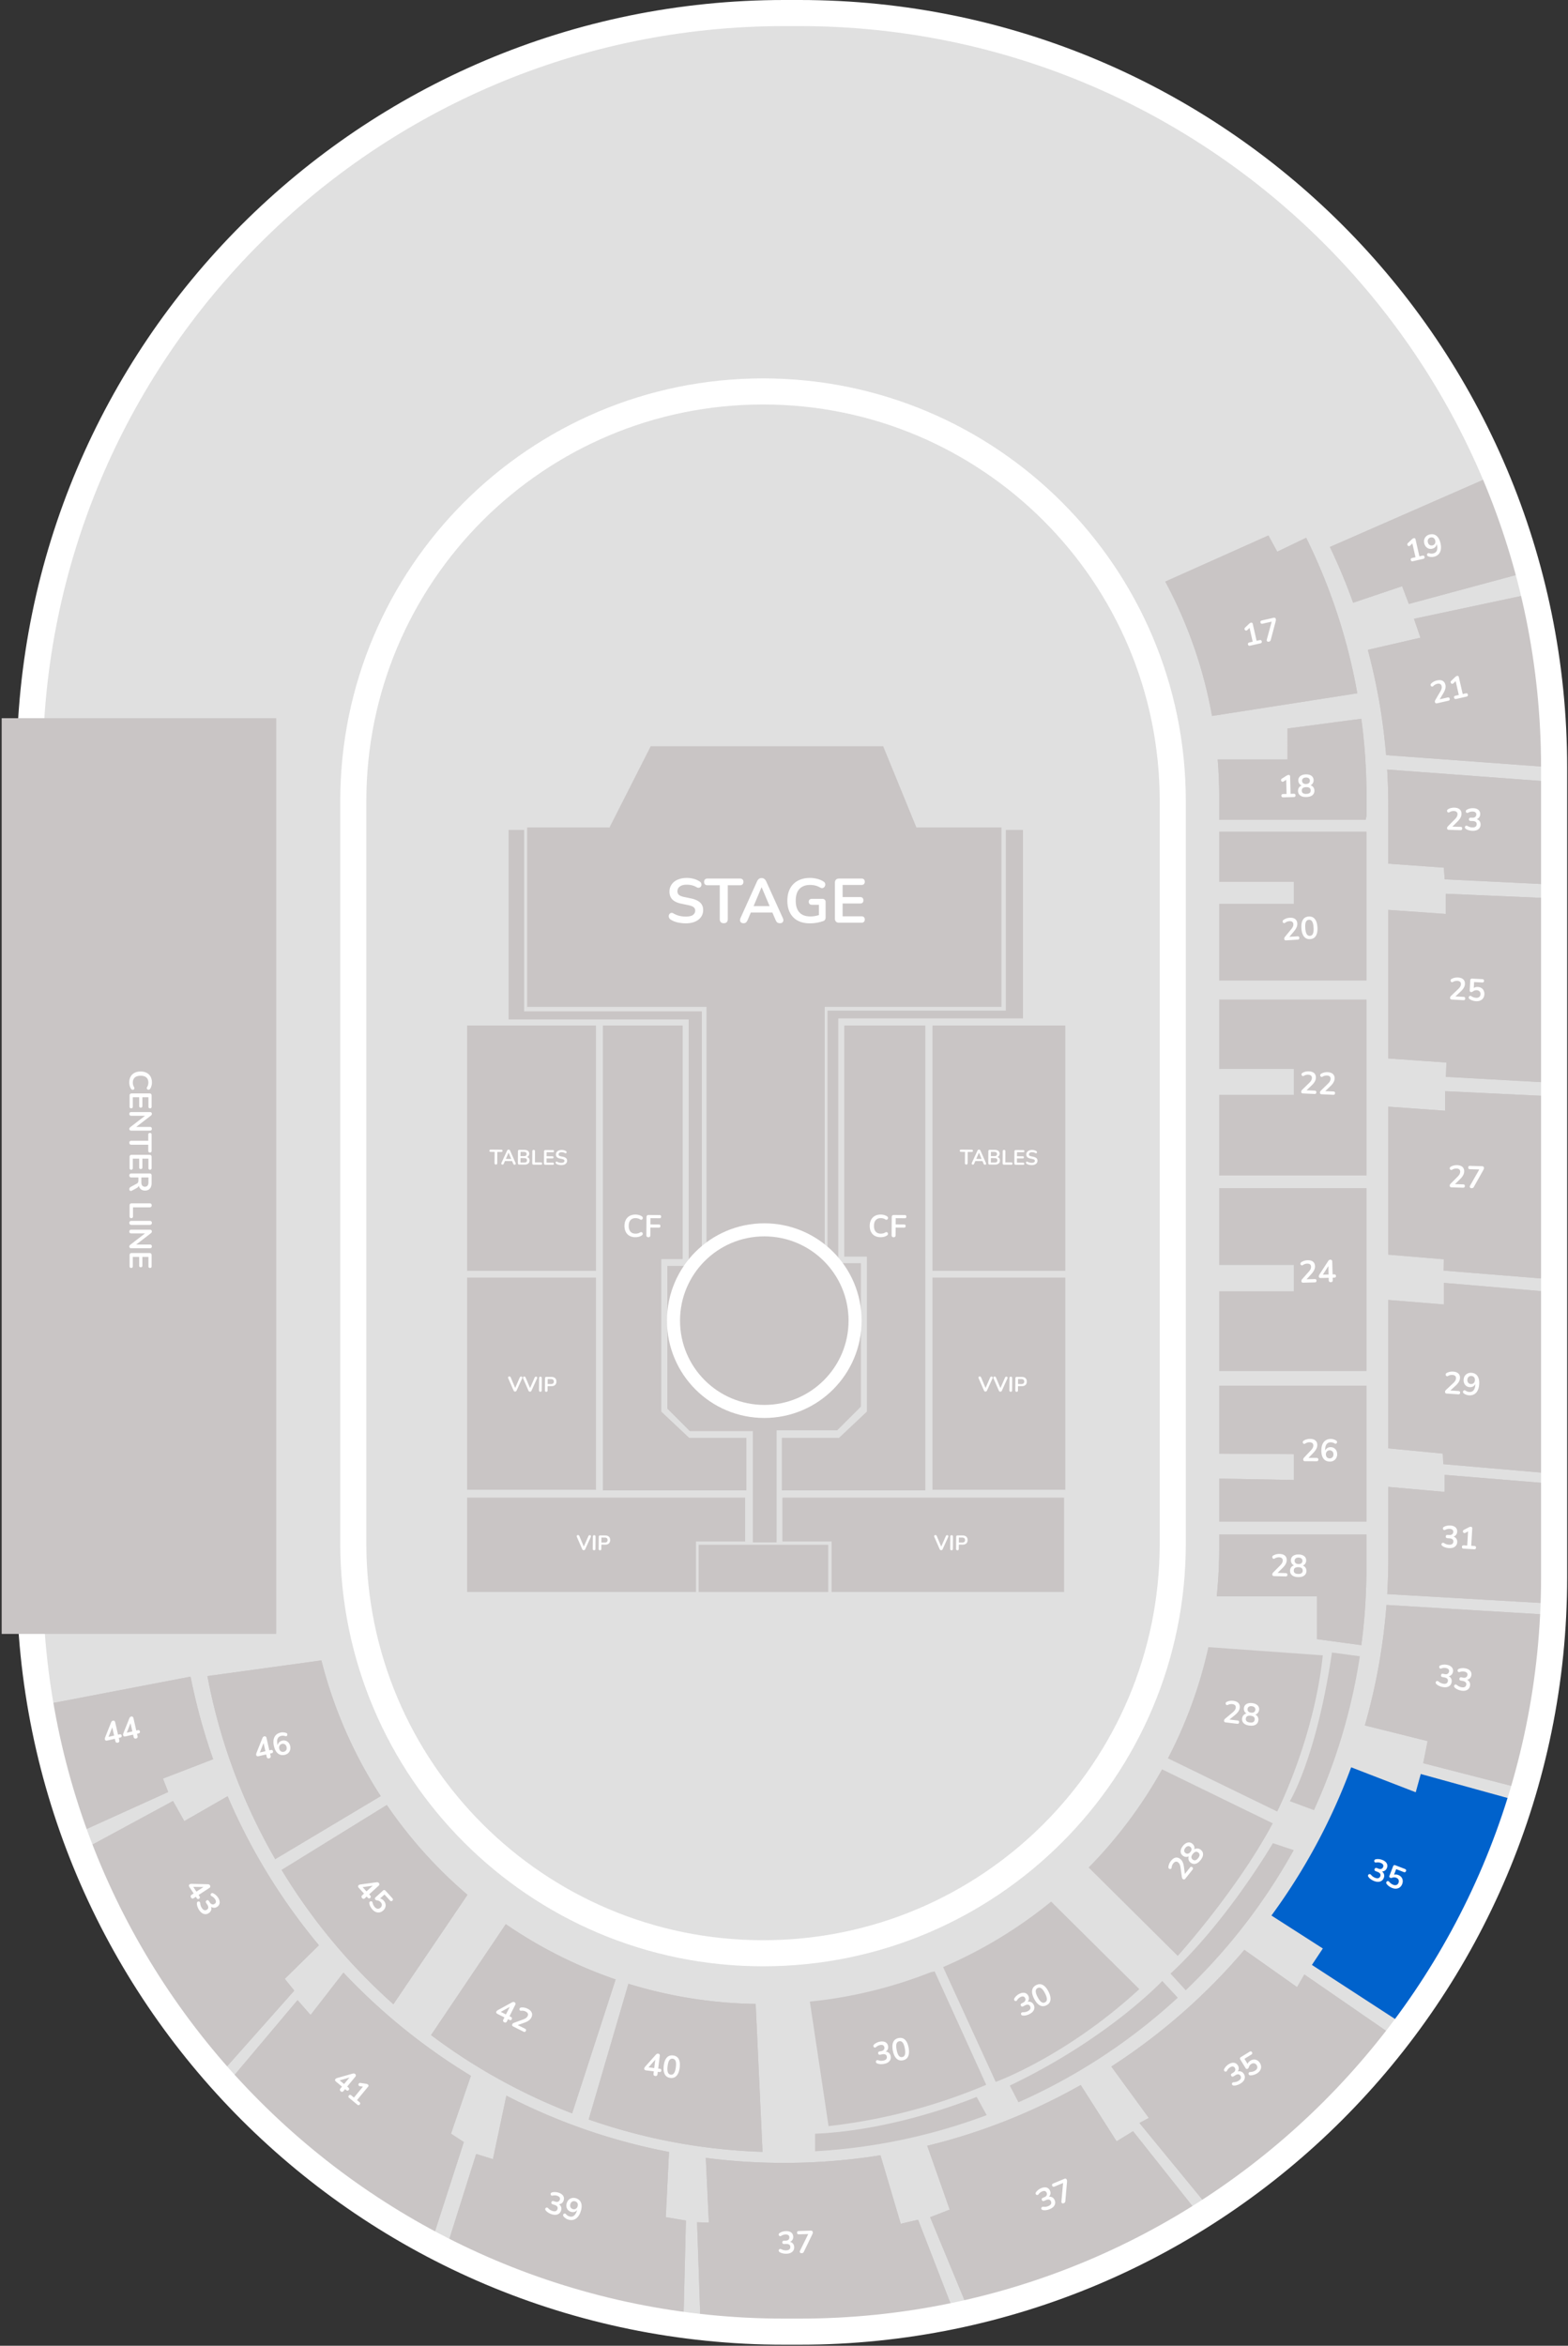 <svg width="601" height="899" viewBox="0 0 601 899" fill="none" xmlns="http://www.w3.org/2000/svg"><rect x="0" y="0" width="601" height="899" fill="#333333" stroke="none"/><g clip-path="url(#clip0_7488_192845)"><path d="M595.64 604.35v-310.1C595.64 134.5 466.18 5 306.43 5h-5.79C140.87 5 11.37 134.5 11.37 294.25v310.1c0 159.75 129.5 289.25 289.27 289.25h5.81c159.73 0 289.19-129.5 289.19-289.25zm-414.23 98.23a156.557 156.557 0 0 1-46-111.05V307.07a157.048 157.048 0 0 1 157.05-157.05 157.048 157.048 0 0 1 157.05 157.05v284.46a156.995 156.995 0 0 1-96.919 145.168A157.001 157.001 0 0 1 181.41 702.58z" fill="#E0E0E0"/><path d="M292.46 748.58a157.054 157.054 0 0 1-157-157.05V307.07a157.05 157.05 0 1 1 314.1 0v284.46a157.038 157.038 0 0 1-46.017 111.068A157.055 157.055 0 0 1 292.46 748.58z" fill="#E0E0E0"/><path d="M464.56 274.39a173.204 173.204 0 0 0-17.92-51.49l39.53-17.68 3.39 6.22 11.08-5.34a222.347 222.347 0 0 1 19.58 59.6l-55.66 8.69zm58.86 39.82h-56.101v-8.75c0-4.847-.196-9.647-.59-14.4h26.761V279.2l28.29-3.73c1.32 9.862 1.988 19.8 2 29.75v7.54c-.23.94-.36 1.45-.36 1.45zm.319 61.56h-56.42V346.4h28.6v-8.47h-28.6v-19.19h56.42v57.03zm0 74.73h-56.42v-30.86h28.6v-9.99h-28.6v-26.54h56.42v67.39zm0 74.91h-56.42v-30.49h28.6v-10.17h-28.6v-29.36h56.42v70.02zm0 57.72h-56.42v-16.47l28.6.54v-9.91l-28.6-.19v-26.04h56.42v52.07zm-1.959 47.38l-17-2.32v-16.38h-38.4v-.3c.627-6.057.94-12.141.94-18.23v-5.19h56.42v12.7a225.834 225.834 0 0 1-1.96 29.72zm-32.24 63.75l-41.9-20.4a173.529 173.529 0 0 0 15.51-42.6l43.86 3.14c-3.37 32.19-17.47 59.86-17.47 59.86zm14.1-.53l-9.27-3.42s10.13-16.25 16.16-57l10.69 1.45a222.327 222.327 0 0 1-17.58 58.97zm-52.22 55.87l-34.16-33.89a175.13 175.13 0 0 0 28.14-37.62l42.44 20.69c-13.71 25.71-36.42 50.82-36.42 50.82zm3.06 13.16l-5.84-6.38c21.83-20.18 39.25-50 39.25-50l8 2.68a225.021 225.021 0 0 1-41.41 53.7zm-72.841 35.12l-20.15-44a174.28 174.28 0 0 0 41.4-25.1l33.81 33.54c-28.2 25.96-55.06 35.56-55.06 35.56z" fill="#C9C5C5"/><path d="M390.36 805.7l-3.32-6.41c37.84-18.07 58.45-40.09 58.45-40.09l5.95 6.41a223.928 223.928 0 0 1-61.08 40.09zm-72.781 9.12l-7.17-47.72a173.504 173.504 0 0 0 46.31-11.24l1.52-.33 19.77 43.47a217.403 217.403 0 0 1-60.43 15.82z" fill="#C9C5C5"/><path d="M312.409 824.46v-6.72c31.71-1.32 61.93-14.12 61.93-14.12l3.85 7a222.618 222.618 0 0 1-65.78 13.84zm-20.139.23a223.081 223.081 0 0 1-66.63-12.41l15.23-52a174.395 174.395 0 0 0 48.77 7.72l2.63 56.69zm-72.97-14.75a223.53 223.53 0 0 1-54.08-30l28.64-42.51a174.21 174.21 0 0 0 42.11 21.18l-16.67 51.33zm-68.521-41.82a222.127 222.127 0 0 1-9.47-8.93 224.92 224.92 0 0 1-33.36-42.54l40.32-24.89a174.773 174.773 0 0 0 30.91 34.42l-28.4 41.94zM105.5 712.51a222.423 222.423 0 0 1-26-70.16l43.69-6a174.07 174.07 0 0 0 22.74 52l-40.43 24.16zm431.919-487.84l-18.78 6.33a227.7 227.7 0 0 0-8.9-21.37l61-26.72a287.6 287.6 0 0 1 14.2 36.42l-44.94 12.13-2.58-6.79zm60.51 69.63l-66.65-4.9a229.29 229.29 0 0 0-7-40.35l20.17-4.65-2.49-7.25 45.38-9.64a291.287 291.287 0 0 1 10.59 66.79zm.26 44.86l-44.45-2.16-.34-4.47-21.28-1.53v-21.84c0-4.78-.143-9.527-.43-14.24l66.41 4.94c.06 2.28.09 4.567.09 6.86v32.44zm0 75.98l-43.99-2.44.2-5.49-22.28-1.56v-56.93l22.03 1.55v-7.74l44.04 1.89v70.72zm0 75.43l-44.87-3.62.08-4.33-21.28-1.77v-56.72l21.78 1.56v-7.49l44.29 2.12v70.25zm0 74.44l-44.99-3.88-.18-4.04-20.9-2.01v-56.87l21.31 1.73v-8.28l44.76 3.8v69.55zm-.279 49.74l-66.2-3.82c.27-4.55.41-9.15.41-13.77v-27.32l21.62 1.94v-6.54l44.45 3.66v33c0 4.3-.093 8.584-.28 12.85zm-12.07 71.36l-40.34-10.37 1.7-8.48-24.07-6a231.33 231.33 0 0 0 8.3-46.17l66.25 4a290.277 290.277 0 0 1-11.84 67.02zm-46.08 90.94l-36.91-24 4.19-6.3-19.7-12.63a231.465 231.465 0 0 0 30.55-56.8l24.75 9.57 1.93-7 39.83 11a290.94 290.94 0 0 1-44.64 86.16zm-75.44 70.19l-27.58-33.61 3.59-1.94L425.96 792a232.66 232.66 0 0 0 51-44.72l20.2 14.28 2.79-4.85 36.26 25a292.996 292.996 0 0 1-71.89 65.53zm-92.681 39.05l-15.13-36.55 7.51-2.91-8.62-24.47a230.147 230.147 0 0 0 58.83-23.28l13.76 21.58 6.3-3.88 26.13 32.94a289.707 289.707 0 0 1-88.78 36.57zm-65.179 7.31a293.12 293.12 0 0 1-37.94-2.45l-1.34-39.48 4.52.14-1.17-24.81a234.574 234.574 0 0 0 66.94-1l7.78 26.26 6.64-1.55 14.26 36.8a292.733 292.733 0 0 1-59.69 6.09zm-44.521-3.37a289.768 289.768 0 0 1-90.49-29.68l11.07-35.06 6.42 2 5.15-24.34a230.13 230.13 0 0 0 62.34 21.58l-1.24 25 7.72 1.28-.97 39.22zm-95.99-32.64a292.782 292.782 0 0 1-65.78-49.44c-3.84-3.84-7.57-7.787-11.19-11.84l25.07-29.77 5 5.69 12.59-16.23c1.594 1.7 3.214 3.367 4.86 5a233.175 233.175 0 0 0 44 34.54l-7.64 22.18 4.92 3.22-11.83 36.65zM86.07 793a291.537 291.537 0 0 1-51.63-85.52l31.88-17.26 4.32 7.72 16.6-9.54a231.762 231.762 0 0 0 34.999 57.11l-13.09 12.88 3.65 4.5L86.069 793zm-53.91-91.57a290.12 290.12 0 0 1-13-48.53l53.88-10.33a230.8 230.8 0 0 0 8.66 31.65l-19.24 7.42 2 5.15-32.3 14.64z" fill="#C9C5C5"/><path d="M449.51 591.53V307.07c0-86.737-70.314-157.05-157.05-157.05-86.737 0-157.05 70.313-157.05 157.05v284.46c0 86.736 70.313 157.05 157.05 157.05 86.736 0 157.05-70.314 157.05-157.05z" stroke="#fff" stroke-width="10" stroke-miterlimit="10"/><path d="M537.419 224.67l-18.78 6.33a227.7 227.7 0 0 0-8.9-21.37l61-26.72a287.6 287.6 0 0 1 14.2 36.42l-44.94 12.13-2.58-6.79zm60.51 69.63l-66.65-4.9a229.29 229.29 0 0 0-7-40.35l20.17-4.65-2.49-7.25 45.38-9.64a291.287 291.287 0 0 1 10.59 66.79zm.26 44.86l-44.45-2.16-.34-4.47-21.28-1.53v-21.84c0-4.78-.143-9.527-.43-14.24l66.41 4.94c.06 2.28.09 4.567.09 6.86v32.44zm0 75.98l-43.99-2.44.2-5.49-22.28-1.56v-56.93l22.03 1.55v-7.74l44.04 1.89v70.72zm0 75.43l-44.87-3.62.08-4.33-21.28-1.77v-56.72l21.78 1.56v-7.49l44.29 2.12v70.25zm0 74.44l-44.99-3.88-.18-4.04-20.9-2.01v-56.87l21.31 1.73v-8.28l44.76 3.8v69.55zm-.279 49.74l-66.2-3.82c.27-4.55.41-9.15.41-13.77v-27.32l21.62 1.94v-6.54l44.45 3.66v33c0 4.3-.093 8.584-.28 12.85zm-12.07 71.36l-40.34-10.37 1.7-8.48-24.07-6a231.33 231.33 0 0 0 8.3-46.17l66.25 4a290.277 290.277 0 0 1-11.84 67.02zM32.16 701.43a290.12 290.12 0 0 1-13-48.53l53.88-10.33a230.8 230.8 0 0 0 8.66 31.65l-19.24 7.42 2 5.15-32.3 14.64z" fill="#C9C5C5"/><path d="M539.76 777.05l-36.91-24 4.19-6.3-19.7-12.63a231.465 231.465 0 0 0 30.55-56.8l24.75 9.57 1.93-7 39.83 11a290.94 290.94 0 0 1-44.64 86.16z" fill="#0062CC"/><path d="M86.07 793a291.537 291.537 0 0 1-51.63-85.52l31.88-17.26 4.32 7.72 16.6-9.54a231.762 231.762 0 0 0 34.999 57.11l-13.09 12.88 3.65 4.5L86.069 793zm378.25 54.24l-27.58-33.61 3.59-1.94L425.96 792a232.66 232.66 0 0 0 51-44.72l20.2 14.28 2.79-4.85 36.26 25a292.996 292.996 0 0 1-71.89 65.53zm-298.371 10.35a292.782 292.782 0 0 1-65.78-49.44c-3.84-3.84-7.57-7.787-11.19-11.84l25.07-29.77 5 5.69 12.59-16.23c1.594 1.7 3.214 3.367 4.86 5a233.175 233.175 0 0 0 44 34.54l-7.64 22.18 4.92 3.22-11.83 36.65zm205.69 28.7l-15.13-36.55 7.51-2.91-8.62-24.47a230.147 230.147 0 0 0 58.83-23.28l13.76 21.58 6.3-3.88 26.13 32.94a289.707 289.707 0 0 1-88.78 36.57zm-109.7 3.94a289.768 289.768 0 0 1-90.49-29.68l11.07-35.06 6.42 2 5.15-24.34a230.13 230.13 0 0 0 62.34 21.58l-1.24 25 7.72 1.28-.97 39.22zm44.521 3.37a293.12 293.12 0 0 1-37.94-2.45l-1.34-39.48 4.52.14-1.17-24.81a234.574 234.574 0 0 0 66.94-1l7.78 26.26 6.64-1.55 14.26 36.8a292.733 292.733 0 0 1-59.69 6.09zm213.8-627.9l-55.7 8.69a173.204 173.204 0 0 0-17.92-51.49l39.53-17.68 3.39 6.22 11.08-5.34a222.354 222.354 0 0 1 19.62 59.6zm3.479 47.06c-.19.94-.319 1.45-.319 1.45h-56.101v-8.75c0-4.847-.196-9.647-.59-14.4h26.761V279.2l28.29-3.73c1.32 9.862 1.988 19.8 2 29.75l-.041 7.54zm0 63.01h-56.42V346.4h28.6v-8.47h-28.6v-19.19h56.42v57.03zm0 74.73h-56.42v-30.86h28.6v-9.99h-28.6v-26.54h56.42v67.39zm0 74.91h-56.42v-30.49h28.6v-10.17h-28.6v-29.36h56.42v70.02zm0 57.72h-56.42v-16.47l28.6.54v-9.91l-28.6-.19v-26.04h56.42v52.07zm-1.959 47.38l-17-2.32v-16.38h-38.4v-.3c.627-6.057.94-12.141.94-18.23v-5.19h56.42v12.7a225.834 225.834 0 0 1-1.96 29.72zm-416.28 82a222.423 222.423 0 0 1-26-70.16l43.69-6a174.07 174.07 0 0 0 22.74 52l-40.43 24.16zm45.279 55.61a222.127 222.127 0 0 1-9.47-8.93 224.92 224.92 0 0 1-33.36-42.54l40.32-24.89a174.773 174.773 0 0 0 30.91 34.42l-28.4 41.94zm68.521 41.82a223.53 223.53 0 0 1-54.08-30l28.64-42.51a174.21 174.21 0 0 0 42.11 21.18l-16.67 51.33zm72.97 14.75a223.081 223.081 0 0 1-66.63-12.41l15.23-52a174.395 174.395 0 0 0 48.77 7.72l2.63 56.69z" fill="#C9C5C5"/><path d="M595.68 604.35v-310.1C595.68 134.502 466.178 5 306.43 5h-5.81C140.871 5 11.37 134.502 11.37 294.25v310.1c0 159.748 129.501 289.25 289.25 289.25h5.81c159.748 0 289.25-129.502 289.25-289.25z" stroke="#fff" stroke-width="10" stroke-miterlimit="10"/><path d="M105.88 275.25v350.94H.64V275.25h105.24z" fill="#C9C5C5"/><path d="M541.523 215.088c-.202.047-.374.028-.515-.054a.67.67 0 0 1-.27-.429c-.046-.203-.026-.367.06-.493.093-.128.241-.214.444-.26l1.307-.298-1.305-5.73.723-.165-1.479 1.43a.69.69 0 0 1-.396.2.663.663 0 0 1-.364-.089.749.749 0 0 1-.249-.286.632.632 0 0 1-.062-.379.695.695 0 0 1 .229-.396l1.39-1.335c.134-.129.272-.242.413-.34a1.08 1.08 0 0 1 .408-.203.616.616 0 0 1 .441.047c.128.06.215.192.261.394l1.483 6.512 1.191-.271c.202-.047.369-.031.501.045.14.074.233.213.279.415.046.202.023.371-.069.507-.084.134-.227.223-.43.27l-3.991.908zm8.063-1.713a3.95 3.95 0 0 1-1.074.085 3.842 3.842 0 0 1-1.112-.25.557.557 0 0 1-.314-.248.738.738 0 0 1-.106-.356.728.728 0 0 1 .092-.352.506.506 0 0 1 .278-.235c.119-.052.262-.052.429 0 .3.095.574.147.821.156.248.01.489-.012.722-.066.451-.102.808-.294 1.072-.575.263-.281.425-.649.485-1.105.066-.465.028-1.009-.114-1.631l-.199-.875.14-.032c.034.401-.018.769-.154 1.103a2.095 2.095 0 0 1-.619.84 2.448 2.448 0 0 1-.988.459 2.447 2.447 0 0 1-1.337-.052 2.446 2.446 0 0 1-1.077-.737 2.997 2.997 0 0 1-.626-1.293c-.122-.537-.117-1.037.015-1.501a2.58 2.58 0 0 1 .747-1.189 2.815 2.815 0 0 1 1.33-.683c.685-.156 1.301-.129 1.848.082.547.211 1.015.595 1.404 1.153.387.55.679 1.257.876 2.121.159.7.219 1.341.18 1.923a3.908 3.908 0 0 1-.378 1.522 3.03 3.03 0 0 1-.926 1.107 3.702 3.702 0 0 1-1.415.629zm-.539-4.358a1.45 1.45 0 0 0 .693-.354c.188-.182.314-.399.379-.651.064-.26.062-.538-.005-.833a1.746 1.746 0 0 0-.356-.754 1.29 1.29 0 0 0-.621-.411 1.457 1.457 0 0 0-.778-.019c-.28.064-.511.182-.693.354a1.399 1.399 0 0 0-.382.64c-.065.252-.063.529.006.833.067.296.186.547.356.754.175.197.383.338.624.422.238.077.497.083.777.019zm1.81 60.512c-.249.056-.445.043-.586-.039-.136-.092-.228-.247-.278-.465a.794.794 0 0 1 .018-.409 2.07 2.07 0 0 1 .213-.465l1.776-3.032c.273-.455.453-.852.539-1.191.085-.346.092-.675.021-.986-.089-.389-.28-.656-.575-.802-.288-.147-.665-.168-1.131-.062-.265.061-.521.16-.767.298-.249.13-.489.316-.72.557-.119.125-.243.194-.371.207a.586.586 0 0 1-.349-.08.68.68 0 0 1-.247-.275.69.69 0 0 1-.073-.377.699.699 0 0 1 .203-.402 3.946 3.946 0 0 1 1.003-.768c.393-.213.8-.367 1.22-.462.592-.135 1.11-.159 1.555-.072a2.04 2.04 0 0 1 1.1.572c.288.294.488.686.6 1.177.074.326.092.658.054.994-.03.334-.118.685-.263 1.054a7.551 7.551 0 0 1-.597 1.204l-1.673 2.787-.091-.397 3.431-.782c.21-.047.381-.033.513.043.132.077.221.216.267.418.046.202.027.37-.057.504s-.231.225-.441.272l-4.294.979zm7.265-1.655c-.202.046-.374.028-.516-.055a.674.674 0 0 1-.269-.429c-.046-.203-.026-.367.059-.493.094-.127.242-.214.444-.26l1.307-.298-1.305-5.73.724-.164-1.479 1.429a.697.697 0 0 1-.396.201.672.672 0 0 1-.364-.089.77.77 0 0 1-.25-.287.631.631 0 0 1-.061-.379.69.69 0 0 1 .229-.396l1.389-1.335a3.45 3.45 0 0 1 .414-.34c.14-.105.276-.173.408-.203a.619.619 0 0 1 .44.047c.129.061.216.192.262.394l1.483 6.512 1.19-.271c.202-.046.37-.031.502.045.139.075.232.213.278.415.046.203.023.372-.068.507-.085.134-.228.224-.43.27l-3.991.909zm-2.755 50.165c-.255-.007-.441-.068-.557-.183-.109-.123-.16-.296-.154-.519a.801.801 0 0 1 .118-.392c.076-.126.183-.258.323-.398l2.473-2.496c.378-.372.65-.712.818-1.019a2.12 2.12 0 0 0 .265-.951c.011-.398-.108-.705-.358-.919-.242-.214-.602-.328-1.08-.341a2.865 2.865 0 0 0-.817.098 2.816 2.816 0 0 0-.836.36c-.146.092-.283.128-.41.109a.589.589 0 0 1-.319-.164.68.68 0 0 1-.17-.328.695.695 0 0 1 .022-.383.698.698 0 0 1 .296-.339 3.98 3.98 0 0 1 1.163-.495 4.836 4.836 0 0 1 1.297-.145c.606.017 1.114.122 1.524.317.41.195.718.47.924.827.205.357.302.786.288 1.289-.009.335-.074.66-.194.976a3.812 3.812 0 0 1-.517.956 7.478 7.478 0 0 1-.877 1.018l-2.313 2.284.011-.407 3.517.096c.216.005.378.062.487.168.109.107.16.264.155.471-.006.208-.066.366-.181.474-.114.109-.28.16-.495.155l-4.403-.119zm9.001.363a5.734 5.734 0 0 1-1.335-.204 3.861 3.861 0 0 1-1.195-.535.802.802 0 0 1-.313-.368.659.659 0 0 1-.038-.384.676.676 0 0 1 .189-.318.603.603 0 0 1 .351-.146.813.813 0 0 1 .463.12c.323.184.634.32.935.408.301.08.611.125.93.133.351.01.648-.03.89-.119.241-.09.425-.228.55-.416.132-.188.202-.418.21-.689.011-.399-.117-.698-.383-.896-.258-.207-.642-.317-1.152-.331l-.766-.021c-.223-.006-.393-.066-.51-.181-.109-.115-.16-.272-.155-.471.005-.2.066-.354.18-.462.123-.109.296-.16.519-.154l.622.017c.303.008.564-.033.782-.123.218-.097.389-.236.514-.417.125-.18.19-.402.198-.665.009-.367-.107-.649-.349-.847-.234-.198-.582-.303-1.045-.316a3.154 3.154 0 0 0-.84.085 3.284 3.284 0 0 0-.86.348.645.645 0 0 1-.421.096.536.536 0 0 1-.319-.164.684.684 0 0 1-.171-.316.629.629 0 0 1 .034-.382.689.689 0 0 1 .309-.339 3.964 3.964 0 0 1 1.15-.472 4.606 4.606 0 0 1 1.285-.144c.582.015 1.078.121 1.488.315.41.187.718.451.924.791.215.333.316.735.303 1.206-.009.335-.081.64-.216.916a1.983 1.983 0 0 1-.558.679 2.056 2.056 0 0 1-.848.384l.004-.143c.572.111 1.012.362 1.32.754.309.383.456.858.441 1.425-.014.494-.149.921-.406 1.282-.257.36-.616.633-1.076.821-.46.179-1.005.26-1.635.243zm-7.86 64.668c-.255-.014-.439-.08-.552-.199-.105-.125-.151-.3-.139-.523a.798.798 0 0 1 .13-.388 2.06 2.06 0 0 1 .333-.389l2.544-2.424c.388-.362.67-.694.846-.996.177-.309.275-.624.293-.942.022-.399-.089-.709-.332-.93-.236-.221-.593-.344-1.071-.371-.27-.015-.543.01-.819.074a2.835 2.835 0 0 0-.846.337c-.148.088-.286.12-.412.097a.59.59 0 0 1-.314-.173.703.703 0 0 1-.129-.715.7.7 0 0 1 .306-.33 3.982 3.982 0 0 1 1.177-.462c.437-.096.87-.132 1.3-.108.606.034 1.111.154 1.515.36.404.206.704.491.899.853.196.363.28.795.252 1.297a2.964 2.964 0 0 1-.222.97 3.79 3.79 0 0 1-.544.941 7.474 7.474 0 0 1-.906.992l-2.377 2.218.023-.407 3.513.196c.215.012.376.072.481.182.106.11.153.268.142.476-.012.207-.076.363-.194.468-.118.106-.284.152-.499.14l-4.398-.244zm9.226.633a5.295 5.295 0 0 1-1.281-.239 4.21 4.21 0 0 1-1.179-.581.778.778 0 0 1-.292-.352.758.758 0 0 1-.014-.397.695.695 0 0 1 .198-.324.567.567 0 0 1 .344-.149.747.747 0 0 1 .436.132c.286.184.577.328.875.432.298.105.618.167.961.186.334.018.625-.025.87-.132.246-.106.438-.263.578-.471.139-.208.217-.455.233-.742.025-.446-.091-.812-.347-1.098-.255-.294-.618-.454-1.088-.48a2.15 2.15 0 0 0-.748.09 2.037 2.037 0 0 0-.729.391c-.075.06-.17.118-.285.176a.802.802 0 0 1-.363.064c-.2-.012-.348-.072-.446-.181-.098-.109-.142-.256-.131-.439l.217-3.907c.012-.216.077-.376.194-.481.127-.113.297-.163.512-.151l3.932.218c.215.012.375.077.48.195.114.11.165.269.154.476-.011.199-.08.351-.205.456-.118.105-.285.152-.5.14l-3.107-.173-.148 2.677-.395-.022c.223-.267.51-.467.861-.6a2.75 2.75 0 0 1 1.136-.164c.533.03.989.171 1.366.423.386.246.676.577.868.996.201.41.287.883.257 1.416-.031.55-.181 1.029-.452 1.438-.27.4-.642.707-1.118.92-.466.206-1.015.292-1.644.257zm-9.354 71.339c-.256-.008-.441-.069-.558-.184-.108-.123-.159-.296-.152-.52a.799.799 0 0 1 .119-.391 2.18 2.18 0 0 1 .323-.398l2.481-2.489c.378-.372.651-.711.82-1.017a2.13 2.13 0 0 0 .268-.95c.012-.399-.107-.706-.356-.921-.241-.214-.601-.329-1.08-.343a2.866 2.866 0 0 0-.817.096 2.808 2.808 0 0 0-.836.358c-.147.092-.284.127-.411.108a.591.591 0 0 1-.318-.165.7.7 0 0 1-.147-.711.702.702 0 0 1 .298-.339 3.98 3.98 0 0 1 1.164-.492 4.79 4.79 0 0 1 1.297-.141c.606.018 1.114.125 1.523.32.409.196.717.473.922.83.204.357.3.787.285 1.289-.01.335-.076.661-.197.976a3.817 3.817 0 0 1-.519.955 7.512 7.512 0 0 1-.88 1.016l-2.319 2.278.012-.407 3.517.104c.216.006.378.063.486.17.109.107.16.264.154.472-.006.207-.067.365-.182.473-.115.109-.28.16-.495.153l-4.402-.13zm7.636.322a.753.753 0 0 1-.45-.145.522.522 0 0 1-.205-.354c-.02-.152.021-.318.122-.499l3.814-6.688-.015.526-3.876-.114c-.216-.007-.382-.067-.498-.183-.108-.115-.16-.272-.154-.471.007-.208.067-.365.182-.474.123-.108.292-.159.507-.152l4.63.137a.801.801 0 0 1 .522.183c.132.115.195.277.189.484a1.39 1.39 0 0 1-.086.465 3.477 3.477 0 0 1-.204.413l-3.589 6.395a.865.865 0 0 1-.359.373 1.04 1.04 0 0 1-.53.104zm-9.459 78.714c-.255-.016-.438-.084-.55-.204-.104-.126-.148-.301-.134-.524a.8.8 0 0 1 .134-.387c.08-.123.192-.251.337-.386l2.568-2.398c.391-.358.677-.687.856-.987.181-.308.281-.621.302-.94.026-.398-.081-.709-.323-.933-.233-.223-.588-.35-1.066-.381a2.858 2.858 0 0 0-.82.066 2.837 2.837 0 0 0-.849.328c-.15.086-.287.117-.414.093a.588.588 0 0 1-.312-.177.675.675 0 0 1-.158-.334.69.69 0 0 1 .037-.381.7.7 0 0 1 .309-.328 3.996 3.996 0 0 1 1.181-.45 4.832 4.832 0 0 1 1.302-.095c.605.04 1.108.165 1.51.375.402.211.699.498.891.862.192.365.272.798.239 1.299a2.936 2.936 0 0 1-.232.969 3.808 3.808 0 0 1-.553.935c-.236.312-.541.64-.916.983l-2.399 2.194.027-.406 3.511.23c.215.014.375.077.48.188.104.11.15.269.136.476-.013.207-.08.363-.198.467-.119.104-.286.149-.501.135l-4.395-.289zm8.491.678a3.945 3.945 0 0 1-1.053-.225 3.82 3.82 0 0 1-.995-.557.558.558 0 0 1-.23-.327.732.732 0 0 1 0-.372.735.735 0 0 1 .188-.311.515.515 0 0 1 .334-.147c.129-.015.266.026.412.123.26.177.507.306.742.385.235.079.471.127.71.143.462.03.859-.052 1.192-.246.332-.194.592-.501.78-.92.196-.427.315-.959.356-1.596l.059-.896.144.01a2.344 2.344 0 0 1-.463 1.013c-.226.281-.504.49-.833.629-.328.13-.687.182-1.077.157a2.446 2.446 0 0 1-1.267-.431 2.441 2.441 0 0 1-.821-1.014 2.987 2.987 0 0 1-.231-1.418c.036-.549.183-1.027.442-1.434a2.57 2.57 0 0 1 1.056-.926c.438-.22.928-.311 1.469-.276.701.046 1.284.248 1.748.607.464.358.803.86 1.016 1.506.214.637.292 1.398.234 2.282-.047.716-.172 1.348-.376 1.894-.195.539-.461.99-.796 1.351a3.023 3.023 0 0 1-1.204.797c-.459.17-.971.236-1.536.199zm.728-4.33c.286.019.541-.029.765-.142.231-.121.415-.292.549-.516.135-.231.213-.497.233-.8.02-.31-.022-.585-.126-.824a1.294 1.294 0 0 0-.478-.571 1.461 1.461 0 0 0-.74-.24 1.45 1.45 0 0 0-.765.141 1.41 1.41 0 0 0-.549.504c-.135.223-.212.49-.232.8-.02.303.022.578.125.824.113.24.272.434.478.583.207.142.453.222.74.241zm-8.432 62.874a5.68 5.68 0 0 1-1.328-.246 3.865 3.865 0 0 1-1.177-.573.803.803 0 0 1-.301-.377.657.657 0 0 1-.026-.386.698.698 0 0 1 .198-.312.6.6 0 0 1 .356-.134.813.813 0 0 1 .46.134 4.3 4.3 0 0 0 .921.438c.299.09.607.144.926.163.35.02.648-.01.892-.092.245-.081.432-.214.563-.398.139-.184.216-.411.232-.682.024-.398-.094-.701-.354-.908-.251-.214-.632-.337-1.141-.367l-.765-.045c-.223-.013-.391-.079-.504-.197-.105-.118-.151-.277-.14-.476.012-.199.077-.351.195-.456.126-.105.3-.15.524-.137l.621.036c.302.018.564-.014.785-.097.221-.091.397-.225.527-.401.13-.176.203-.395.219-.658.021-.367-.086-.653-.322-.858-.227-.206-.572-.322-1.034-.349a3.197 3.197 0 0 0-.843.058 3.302 3.302 0 0 0-.87.321.655.655 0 0 1-.424.083.543.543 0 0 1-.314-.175.689.689 0 0 1-.161-.321.63.63 0 0 1 .047-.381.687.687 0 0 1 .319-.329 3.94 3.94 0 0 1 1.164-.435 4.633 4.633 0 0 1 1.289-.104c.582.035 1.074.155 1.478.363.403.2.703.473.898.82.204.34.292.745.265 1.215-.02.334-.102.637-.246.908a1.988 1.988 0 0 1-.578.662 2.07 2.07 0 0 1-.86.357l.008-.144c.568.13 1 .395 1.296.796.297.393.428.872.395 1.438-.029.494-.178.917-.446 1.268-.269.352-.636.614-1.102.787-.465.164-1.012.228-1.642.191zm5.618.211c-.207-.013-.367-.078-.48-.196a.675.675 0 0 1-.139-.488c.012-.207.077-.359.195-.456.125-.097.292-.139.499-.127l1.338.079.345-5.866.741.043-1.819.96a.69.69 0 0 1-.436.082.665.665 0 0 1-.325-.186.77.77 0 0 1-.16-.346.626.626 0 0 1 .047-.38.698.698 0 0 1 .33-.317l1.707-.894c.165-.087.329-.157.492-.211.164-.062.313-.09.449-.082.167.01.303.066.409.168.107.095.154.245.142.452l-.393 6.667 1.219.072c.207.012.363.073.469.183.113.111.164.27.151.477-.012.207-.081.363-.207.467-.118.105-.281.151-.488.139l-4.086-.24zm-8.032 53.037a5.693 5.693 0 0 1-1.285-.418 3.843 3.843 0 0 1-1.092-.722.804.804 0 0 1-.249-.413.65.65 0 0 1 .025-.385.675.675 0 0 1 .237-.284.605.605 0 0 1 .37-.087c.144.011.29.076.438.194.289.234.574.419.857.555a4.1 4.1 0 0 0 .896.282c.345.066.644.075.897.026s.456-.156.61-.321c.162-.164.268-.379.319-.646.076-.391-.002-.707-.232-.946-.221-.246-.582-.417-1.084-.513l-.752-.145c-.219-.042-.377-.13-.473-.262-.089-.131-.114-.294-.077-.49.038-.196.122-.338.253-.427.139-.087.318-.109.537-.067l.611.118c.298.057.562.059.791.006.231-.062.423-.171.575-.329a1.2 1.2 0 0 0 .303-.624c.07-.36.001-.658-.206-.893-.199-.233-.525-.393-.98-.481a3.194 3.194 0 0 0-.843-.052 3.234 3.234 0 0 0-.904.204.646.646 0 0 1-.432.026.541.541 0 0 1-.288-.214.637.637 0 0 1-.022-.711.688.688 0 0 1 .36-.284 3.987 3.987 0 0 1 1.211-.279c.43-.039.861-.017 1.292.066.572.11 1.044.294 1.417.553.374.251.635.561.783.931.158.363.192.776.103 1.238a2.188 2.188 0 0 1-.362.869 1.979 1.979 0 0 1-1.559.821l.027-.141c.546.203.939.522 1.18.959.243.428.311.921.204 1.477-.094.486-.297.885-.609 1.199-.312.314-.71.526-1.195.636-.482.102-1.033.093-1.652-.026zm7.047 1.356a5.693 5.693 0 0 1-1.285-.418 3.864 3.864 0 0 1-1.092-.722.804.804 0 0 1-.249-.413.654.654 0 0 1 .025-.386.678.678 0 0 1 .237-.283.605.605 0 0 1 .37-.087c.144.011.29.076.438.194.289.234.574.419.857.555a4.1 4.1 0 0 0 .896.282c.345.066.644.075.897.026s.456-.156.61-.321c.162-.164.268-.379.319-.646.076-.392-.002-.707-.232-.946-.221-.246-.582-.417-1.084-.514l-.752-.144c-.219-.042-.377-.13-.473-.262-.089-.131-.114-.294-.077-.49.038-.196.122-.338.253-.427.139-.087.318-.109.537-.067l.611.118c.298.057.562.059.791.006.231-.062.423-.171.575-.329a1.2 1.2 0 0 0 .303-.624c.07-.36.001-.658-.206-.893-.199-.233-.525-.393-.98-.481a3.194 3.194 0 0 0-.843-.052 3.234 3.234 0 0 0-.904.204.646.646 0 0 1-.432.026.541.541 0 0 1-.288-.214.635.635 0 0 1-.022-.711.688.688 0 0 1 .36-.284 3.958 3.958 0 0 1 1.211-.279c.43-.039.861-.017 1.292.066.572.11 1.044.294 1.417.553.374.251.635.561.783.931.158.363.192.776.103 1.238a2.188 2.188 0 0 1-.362.869 1.979 1.979 0 0 1-1.559.821l.027-.141c.546.203.939.522 1.18.959.243.428.311.921.204 1.477-.094.486-.297.885-.609 1.199-.312.314-.71.526-1.195.636-.482.102-1.033.093-1.652-.026zm-33.311 72.986a5.705 5.705 0 0 1-1.191-.638 3.833 3.833 0 0 1-.947-.903.801.801 0 0 1-.173-.451.654.654 0 0 1 .093-.375.672.672 0 0 1 .283-.237.608.608 0 0 1 .38-.02c.14.036.272.126.397.268.242.281.491.513.745.697.257.176.535.321.833.435.327.127.62.188.878.185a1.09 1.09 0 0 0 .657-.209 1.22 1.22 0 0 0 .428-.579c.143-.373.123-.697-.062-.973-.174-.281-.499-.513-.976-.696l-.714-.275c-.209-.08-.349-.194-.421-.341-.064-.145-.06-.31.012-.496.071-.186.179-.312.324-.376.151-.061.332-.051.54.029l.581.223c.283.109.542.158.778.146.238-.02.446-.094.623-.222a1.2 1.2 0 0 0 .409-.561c.132-.342.116-.648-.046-.915-.154-.265-.448-.48-.879-.646a3.196 3.196 0 0 0-.821-.201 3.298 3.298 0 0 0-.926.041.644.644 0 0 1-.43-.05.537.537 0 0 1-.246-.261.676.676 0 0 1-.055-.355.636.636 0 0 1 .159-.349.69.69 0 0 1 .404-.216 3.955 3.955 0 0 1 1.242-.061c.43.037.85.135 1.26.293.543.209.976.473 1.297.794.324.313.527.664.607 1.054.091.386.052.798-.117 1.238-.12.312-.29.576-.509.791a1.995 1.995 0 0 1-.752.454 2.052 2.052 0 0 1-.928.079l.051-.134c.502.296.833.68.993 1.152.163.464.143.961-.06 1.49-.178.461-.448.819-.811 1.073-.362.253-.792.392-1.288.415-.493.015-1.034-.091-1.622-.317zm6.921 2.663a5.205 5.205 0 0 1-1.146-.62 4.19 4.19 0 0 1-.944-.915.778.778 0 0 1-.17-.424.748.748 0 0 1 .109-.382.675.675 0 0 1 .288-.248.56.56 0 0 1 .372-.036c.133.034.258.12.375.26.215.262.449.489.7.679.252.191.538.348.858.471.312.121.602.168.868.142.267-.025.498-.116.695-.271.196-.155.346-.367.449-.635.161-.417.163-.801.007-1.151-.153-.358-.449-.622-.888-.791a2.13 2.13 0 0 0-.74-.144 2.036 2.036 0 0 0-.814.149c-.089.034-.198.06-.325.08a.788.788 0 0 1-.365-.051c-.187-.072-.309-.175-.369-.309s-.056-.286.01-.458l1.405-3.652c.078-.201.188-.334.333-.398.154-.069.332-.064.533.013l3.675 1.414c.201.078.334.188.398.333.074.14.074.306 0 .5-.072.186-.183.31-.335.371-.145.064-.317.058-.518-.02l-2.905-1.117-.962 2.502-.369-.142a2.023 2.023 0 0 1 1.003-.307c.374-.018.752.046 1.131.192.499.192.89.466 1.171.823.293.351.466.756.521 1.213.065.453.002.928-.19 1.427-.198.514-.488.924-.871 1.23-.38.298-.829.476-1.346.533-.508.053-1.056-.034-1.644-.261zm-58.137 74.97a5.676 5.676 0 0 1-1.23.559 3.827 3.827 0 0 1-1.293.205.8.8 0 0 1-.463-.137.655.655 0 0 1-.242-.301.684.684 0 0 1-.016-.369.604.604 0 0 1 .214-.314.814.814 0 0 1 .454-.153 4.353 4.353 0 0 0 1.006-.169c.296-.097.58-.23.852-.397.299-.184.526-.379.68-.586.153-.207.231-.423.233-.649a1.229 1.229 0 0 0-.201-.692c-.208-.34-.479-.52-.81-.541-.329-.032-.711.085-1.146.353l-.652.401c-.191.117-.366.159-.526.127-.154-.037-.283-.14-.388-.31-.104-.17-.138-.332-.101-.486.043-.158.16-.295.35-.412l.531-.326a1.91 1.91 0 0 0 .587-.529 1.22 1.22 0 0 0 .203-.631 1.2 1.2 0 0 0-.198-.665c-.192-.312-.444-.486-.755-.519-.304-.038-.653.064-1.048.307-.251.154-.47.331-.657.53a3.284 3.284 0 0 0-.53.761.645.645 0 0 1-.3.311.54.54 0 0 1-.357.037.684.684 0 0 1-.316-.171.63.63 0 0 1-.18-.339.69.69 0 0 1 .073-.453c.176-.369.411-.711.706-1.023.291-.319.623-.594.997-.824.496-.305.969-.488 1.418-.548.446-.068.848-.016 1.207.157.362.162.666.443.912.844.176.286.282.581.32.886a1.991 1.991 0 0 1-.596 1.658l-.076-.122c.54-.219 1.046-.249 1.518-.09.469.152.851.47 1.148.952.259.422.379.854.36 1.296-.018.442-.169.867-.452 1.275-.287.402-.699.767-1.236 1.097zm6.318-3.883c-.361.222-.757.4-1.189.534-.433.135-.866.2-1.3.195a.765.765 0 0 1-.44-.123.755.755 0 0 1-.238-.317.682.682 0 0 1-.022-.38.554.554 0 0 1 .198-.318.737.737 0 0 1 .433-.14c.339-.012.661-.06.965-.144.305-.084.603-.216.895-.395.286-.176.499-.377.64-.605.142-.227.21-.466.206-.716a1.457 1.457 0 0 0-.231-.743c-.234-.38-.538-.615-.911-.704-.377-.096-.767-.021-1.168.226-.217.133-.405.3-.563.5a2.047 2.047 0 0 0-.376.737 1.611 1.611 0 0 1-.134.307.794.794 0 0 1-.262.26c-.17.104-.326.139-.469.105-.143-.034-.262-.129-.358-.285l-2.05-3.334c-.112-.184-.15-.353-.114-.506.04-.165.151-.304.335-.416l3.354-2.062c.184-.113.352-.151.506-.114.156.025.289.127.397.303.105.17.135.334.092.492-.037.154-.147.287-.331.4l-2.651 1.629 1.404 2.284-.336.207c.03-.347.152-.674.365-.983.213-.309.493-.57.839-.783.456-.28.91-.424 1.365-.431.457-.019.883.089 1.28.323.399.223.739.562 1.019 1.017.288.469.437.949.448 1.438.007.483-.125.948-.393 1.394-.267.436-.668.818-1.205 1.148zm-79.398 52a5.708 5.708 0 0 1-1.302.362 3.86 3.86 0 0 1-1.309.003.818.818 0 0 1-.437-.207.66.66 0 0 1-.191-.335.668.668 0 0 1 .041-.367.602.602 0 0 1 .26-.278.809.809 0 0 1 .472-.08c.37.035.71.032 1.02-.012.308-.05.608-.137.903-.26.324-.136.578-.294.762-.474.184-.181.294-.383.331-.605a1.238 1.238 0 0 0-.091-.715c-.154-.368-.393-.588-.717-.66-.32-.082-.716-.025-1.187.172l-.707.295c-.206.086-.386.101-.539.044-.146-.06-.258-.182-.335-.366-.077-.184-.085-.349-.025-.496.067-.149.204-.266.41-.353l.574-.24c.28-.116.501-.261.663-.432.159-.179.258-.376.297-.591.04-.216.009-.445-.092-.688-.142-.339-.364-.549-.666-.63-.294-.084-.655-.037-1.082.141a3.178 3.178 0 0 0-.732.423c-.211.157-.424.38-.641.67a.642.642 0 0 1-.345.26.53.53 0 0 1-.358-.019.672.672 0 0 1-.285-.217.632.632 0 0 1-.126-.363.687.687 0 0 1 .142-.436c.231-.338.516-.639.856-.902.336-.27.707-.49 1.112-.659.537-.225 1.033-.332 1.486-.323.451.002.84.116 1.168.342.332.216.589.541.771.975.129.309.189.617.178.924-.013.3-.089.583-.229.848-.14.266-.345.499-.616.699l-.055-.133c.567-.133 1.071-.084 1.513.146.439.223.768.596.987 1.119.19.456.242.901.156 1.335-.087.434-.302.831-.644 1.19-.346.352-.81.65-1.391.893zm5.353-2.263a.748.748 0 0 1-.471.054.522.522 0 0 1-.332-.237c-.081-.131-.112-.299-.095-.506l.714-7.666.203.486-3.578 1.495c-.199.083-.375.097-.528.04-.146-.06-.258-.182-.335-.366-.08-.192-.09-.361-.03-.507.068-.149.201-.265.399-.348l4.274-1.786a.805.805 0 0 1 .55-.049c.169.051.293.172.373.364.067.162.105.314.113.458.006.136 0 .29-.015.46l-.63 7.307a.856.856 0 0 1-.173.487c-.094.126-.24.231-.439.314zm-106.286 19.355a5.636 5.636 0 0 1-1.345-.126 3.842 3.842 0 0 1-1.224-.465.807.807 0 0 1-.334-.348c-.06-.134-.08-.261-.06-.382a.68.68 0 0 1 .17-.328.609.609 0 0 1 .342-.167c.143-.02.3.011.47.094.332.165.651.283.957.353.305.062.617.089.936.079.351-.011.645-.068.881-.171.236-.103.411-.253.525-.448a1.22 1.22 0 0 0 .17-.699c-.013-.399-.157-.69-.435-.873-.269-.191-.659-.279-1.169-.263l-.766.024c-.223.007-.396-.044-.519-.152-.115-.108-.176-.262-.182-.461-.006-.199.045-.357.153-.472.116-.115.286-.176.509-.183l.622-.02c.303-.009.561-.065.773-.167.212-.111.375-.259.489-.447a1.2 1.2 0 0 0 .159-.675c-.012-.367-.144-.642-.397-.826-.245-.184-.599-.269-1.062-.254a3.163 3.163 0 0 0-.834.133 3.31 3.31 0 0 0-.838.398.646.646 0 0 1-.415.12.54.54 0 0 1-.328-.145.688.688 0 0 1-.189-.306.628.628 0 0 1 .012-.383.688.688 0 0 1 .288-.356 3.94 3.94 0 0 1 1.121-.538 4.558 4.558 0 0 1 1.275-.219c.582-.018 1.083.058 1.504.228.42.163.743.408.968.737.234.32.358.715.372 1.185.011.335-.043.644-.162.928a1.996 1.996 0 0 1-.517.71c-.225.199-.5.343-.825.433l-.004-.144c.577.078 1.031.303 1.362.676.33.365.505.831.522 1.397.015.495-.095.929-.331 1.304-.235.374-.578.668-1.026.882-.449.205-.988.318-1.618.337zm5.808-.204a.745.745 0 0 1-.458-.118.518.518 0 0 1-.226-.34c-.029-.151.002-.319.092-.506l3.401-6.906.017.526-3.876.12c-.215.007-.385-.044-.508-.152-.115-.108-.175-.262-.182-.461-.006-.207.045-.369.153-.484.116-.115.282-.176.497-.183l4.63-.144a.801.801 0 0 1 .531.152c.139.107.212.264.218.472.006.175-.013.331-.057.469a3.72 3.72 0 0 1-.178.424l-3.196 6.601a.86.86 0 0 1-.335.394 1.031 1.031 0 0 1-.523.136zm-95.841-14.942a5.758 5.758 0 0 1-1.224-.571 3.836 3.836 0 0 1-.997-.849.806.806 0 0 1-.198-.441.665.665 0 0 1 .072-.379.679.679 0 0 1 .27-.252.601.601 0 0 1 .378-.042.817.817 0 0 1 .412.246c.257.267.518.485.782.654.267.161.552.291.856.388.334.108.63.153.887.135.257-.018.472-.099.644-.245.181-.143.312-.344.395-.602.123-.38.084-.702-.115-.968-.19-.27-.528-.484-1.014-.64l-.729-.235c-.213-.069-.359-.174-.438-.317-.072-.141-.078-.306-.017-.496s.162-.321.303-.393c.148-.069.328-.07.541-.002l.592.191c.289.093.55.127.785.102a1.21 1.21 0 0 0 .61-.256 1.2 1.2 0 0 0 .377-.583c.112-.35.08-.653-.097-.911-.169-.256-.474-.455-.914-.597a3.22 3.22 0 0 0-.831-.154 3.305 3.305 0 0 0-.922.093.652.652 0 0 1-.432-.026.539.539 0 0 1-.26-.247.67.67 0 0 1-.075-.351.619.619 0 0 1 .14-.357.683.683 0 0 1 .391-.239 3.93 3.93 0 0 1 1.236-.13c.432.013.856.087 1.274.221.555.179 1.001.419 1.34.721.341.294.563.634.665 1.019.113.38.097.794-.048 1.242a2.173 2.173 0 0 1-.464.818 1.993 1.993 0 0 1-.726.496 2.065 2.065 0 0 1-.922.131l.044-.137c.518.267.869.632 1.056 1.094.189.455.196.952.023 1.491-.152.471-.402.843-.75 1.117-.347.273-.768.435-1.262.486-.492.043-1.038-.032-1.638-.225zm6.364 2.048a3.892 3.892 0 0 1-.966-.474 3.83 3.83 0 0 1-.83-.783.554.554 0 0 1-.143-.373.74.74 0 0 1 .09-.36.748.748 0 0 1 .259-.257.513.513 0 0 1 .359-.06c.129.016.252.089.369.219.21.236.418.42.627.554.208.134.426.238.654.311.44.142.846.16 1.215.052.37-.107.697-.341.981-.702.294-.367.539-.854.734-1.461l.276-.855.136.044a2.335 2.335 0 0 1-.695.87 2.093 2.093 0 0 1-.961.408c-.35.046-.711.009-1.083-.11a2.446 2.446 0 0 1-1.124-.727 2.438 2.438 0 0 1-.55-1.183 2.992 2.992 0 0 1 .122-1.432c.168-.524.428-.951.777-1.283a2.589 2.589 0 0 1 1.25-.641 2.818 2.818 0 0 1 1.493.09c.668.216 1.184.553 1.547 1.014.363.461.569 1.03.619 1.708.052.671-.057 1.428-.329 2.271-.22.683-.495 1.265-.826 1.746-.32.475-.688.847-1.101 1.116a3.033 3.033 0 0 1-1.361.48c-.487.052-1-.008-1.539-.182zm1.76-4.022c.274.088.533.104.777.049.254-.061.473-.183.658-.367a1.79 1.79 0 0 0 .421-.719c.095-.296.121-.573.078-.83a1.284 1.284 0 0 0-.325-.67 1.445 1.445 0 0 0-.659-.414 1.444 1.444 0 0 0-.776-.048 1.381 1.381 0 0 0-.655.355 1.737 1.737 0 0 0-.42.719 1.803 1.803 0 0 0-.079.83c.051.259.158.487.321.682.166.187.386.325.659.413zm-88.934-45.136c-.185-.152-.289-.321-.312-.505-.018-.191.051-.382.209-.573l.594-.72-2.281-1.881c-.191-.158-.312-.324-.363-.501-.044-.171.004-.343.146-.516.082-.098.195-.185.341-.262a4.32 4.32 0 0 1 .667-.225l5.553-1.579c.193-.058.369-.078.53-.059.16.018.308.083.444.195.16.132.251.29.275.475.028.179-.041.37-.209.573l-3.114 3.776.452.373c.179.147.275.3.29.457.027.156-.026.314-.158.474-.132.16-.28.245-.443.255-.152.009-.318-.06-.496-.207l-.453-.373-.594.72c-.157.191-.331.295-.522.313-.186.013-.371-.057-.556-.21zm1.298-2.777l2.376-2.88.268.22-4.814 1.398.259-.314 1.911 1.576zm1.926 5.313c-.16-.132-.25-.28-.272-.442a.675.675 0 0 1 .176-.476c.132-.16.274-.244.426-.253.158-.004.317.06.477.192l1.035.853 3.739-4.533.572.472-2.035-.298a.701.701 0 0 1-.401-.191.673.673 0 0 1-.152-.343.763.763 0 0 1 .075-.372.635.635 0 0 1 .262-.281.698.698 0 0 1 .454-.06l1.906.285c.184.027.358.067.521.119.169.047.306.113.41.199a.62.62 0 0 1 .232.377c.031.139-.02.289-.152.449l-4.25 5.152.942.776c.16.132.25.274.27.425.027.156-.026.314-.158.474-.132.16-.28.245-.443.255-.157.015-.316-.043-.476-.175l-3.158-2.604zm-60.594-76.775c-.131-.2-.18-.392-.148-.576.039-.187.162-.349.368-.485l.78-.512-1.62-2.472c-.136-.206-.203-.402-.199-.585.008-.177.105-.327.292-.45.107-.07.241-.119.403-.149.166-.023.4-.029.704-.018l5.771.135c.202.002.376.035.524.1.148.065.27.171.366.318a.722.722 0 0 1 .122.536c-.025.179-.148.34-.368.485l-4.093 2.685.322.49c.127.194.174.368.142.523-.021.157-.118.292-.292.406-.173.114-.34.151-.499.112-.148-.036-.285-.151-.412-.345l-.322-.49-.78.512c-.207.136-.404.184-.592.145-.181-.043-.337-.165-.469-.365zm2.062-2.269l3.122-2.048.19.29-5.012-.09.34-.223 1.36 2.071zm1.021 7.011a5.696 5.696 0 0 1-.595-1.212 3.86 3.86 0 0 1-.243-1.287c0-.19.04-.346.123-.467a.658.658 0 0 1 .294-.25.677.677 0 0 1 .368-.027c.126.032.233.1.321.205a.813.813 0 0 1 .166.449c.033.37.099.703.198 1.001.107.292.247.572.423.839.192.294.394.514.605.662.212.147.43.219.656.214.23.002.459-.072.685-.221.334-.219.506-.494.518-.826.022-.33-.107-.708-.387-1.135l-.42-.64c-.123-.187-.17-.361-.142-.522.032-.155.131-.287.298-.396.167-.11.328-.149.482-.116.16.038.3.151.423.338l.341.52c.166.254.349.444.547.572.205.123.417.184.636.184a1.2 1.2 0 0 0 .659-.218c.307-.201.472-.458.497-.769.028-.306-.084-.652-.338-1.039a3.196 3.196 0 0 0-.55-.641 3.306 3.306 0 0 0-.776-.507.65.65 0 0 1-.32-.291.54.54 0 0 1-.047-.356.68.68 0 0 1 .162-.32.629.629 0 0 1 .333-.191.69.69 0 0 1 .454.06c.375.165.723.39 1.044.675.328.281.612.605.853.972.32.487.516.955.59 1.402.081.443.04.847-.121 1.211-.151.366-.423.678-.817.937-.28.183-.572.299-.876.345a1.998 1.998 0 0 1-.876-.069 2.063 2.063 0 0 1-.8-.478l.12-.078c.236.532.28 1.037.136 1.514-.139.473-.445.864-.918 1.175-.414.272-.842.405-1.285.399-.442-.005-.872-.144-1.288-.414-.41-.276-.787-.677-1.133-1.204zm-31.162-64.101c-.233.053-.43.032-.59-.062-.163-.102-.272-.274-.327-.515l-.207-.91-2.882.656c-.242.055-.448.049-.618-.019-.163-.069-.27-.212-.32-.43a1.092 1.092 0 0 1 0-.43 4.41 4.41 0 0 1 .23-.666l2.142-5.361a1.32 1.32 0 0 1 .277-.456.845.845 0 0 1 .426-.232.723.723 0 0 1 .544.073c.159.086.267.258.326.515l1.087 4.773.572-.131c.225-.051.405-.035.539.049.14.075.232.213.278.416.047.202.024.371-.068.506-.086.126-.242.215-.468.266l-.571.131.207.91c.055.241.031.443-.07.605-.105.155-.273.259-.507.312zm-1.406-2.724l-.829-3.641.338-.077-1.834 4.665-.09-.397 2.415-.55zm8.403 1.13c-.233.053-.43.033-.59-.062-.163-.102-.272-.274-.327-.515l-.207-.91-2.882.657c-.242.054-.448.048-.618-.019-.163-.069-.27-.213-.32-.431a1.088 1.088 0 0 1 .001-.43c.036-.163.113-.385.229-.665l2.142-5.361a1.3 1.3 0 0 1 .277-.456.838.838 0 0 1 .426-.232.723.723 0 0 1 .544.072c.159.087.267.258.326.515l1.087 4.773.572-.13c.225-.052.405-.035.539.049.14.074.232.213.279.415.046.202.023.371-.07.507-.085.126-.24.214-.466.266l-.572.13.207.91c.055.241.031.443-.07.605-.105.155-.273.259-.507.312zm-1.406-2.724l-.829-3.641.339-.077-1.835 4.665-.09-.397 2.415-.55zm52.409 10.318c-.233.053-.43.032-.591-.062-.162-.102-.271-.274-.326-.515l-.207-.91-2.882.656c-.242.055-.447.049-.618-.019-.163-.069-.27-.212-.32-.43a1.092 1.092 0 0 1 0-.43 4.41 4.41 0 0 1 .23-.666l2.142-5.361a1.32 1.32 0 0 1 .277-.456.843.843 0 0 1 .426-.232.723.723 0 0 1 .544.073c.159.086.267.258.326.515l1.087 4.773.572-.131c.225-.051.405-.035.539.049.139.075.232.213.278.416.046.202.024.371-.068.506-.086.126-.242.215-.468.266l-.571.131.207.91c.055.241.031.443-.071.605-.104.155-.272.259-.506.312zm-1.406-2.724l-.829-3.641.338-.077-1.834 4.665-.09-.397 2.415-.55zm7.393 1.385c-.676.154-1.292.126-1.847-.083-.549-.218-1.017-.603-1.405-1.153-.387-.55-.679-1.257-.875-2.12-.16-.701-.223-1.337-.189-1.909.039-.582.168-1.094.386-1.536.218-.443.523-.811.915-1.105a3.787 3.787 0 0 1 1.427-.632 3.577 3.577 0 0 1 1.076-.073c.381.02.751.099 1.11.238.142.05.246.132.314.248a.693.693 0 0 1 .096.371.66.66 0 0 1-.091.352.538.538 0 0 1-.266.232.674.674 0 0 1-.433-.012 3.116 3.116 0 0 0-.821-.156 2.78 2.78 0 0 0-.721.066c-.452.103-.809.294-1.072.575-.264.281-.429.65-.497 1.108-.06.455-.018.998.126 1.628l.199.875-.14.032a2.469 2.469 0 0 1 .154-1.103c.136-.334.344-.61.621-.829.276-.226.604-.383.986-.469.474-.109.92-.091 1.337.051.417.142.776.388 1.076.737.3.349.509.78.626 1.293a2.949 2.949 0 0 1-.026 1.504 2.582 2.582 0 0 1-.733 1.198c-.352.325-.796.549-1.333.672zm-.352-1.172a1.45 1.45 0 0 0 .692-.354 1.28 1.28 0 0 0 .382-.64c.064-.26.062-.537-.005-.833a1.752 1.752 0 0 0-.356-.754 1.29 1.29 0 0 0-.621-.411 1.39 1.39 0 0 0-.781-.03 1.38 1.38 0 0 0-.69.365 1.404 1.404 0 0 0-.382.64c-.065.252-.063.53.006.833.067.296.186.547.356.754.175.197.383.334.621.411.238.076.498.083.778.019zm30.011 56.066c-.161-.177-.24-.359-.237-.545.009-.192.104-.371.287-.537l.69-.629-1.99-2.185c-.167-.183-.263-.366-.288-.548-.02-.176.053-.339.218-.489.094-.086.219-.157.374-.212.16-.049.391-.091.692-.128l5.721-.775c.199-.03.377-.025.533.016a.847.847 0 0 1 .412.257.723.723 0 0 1 .205.509c.003.181-.093.36-.288.538l-3.619 3.296.395.433c.156.171.23.336.222.493.004.159-.07.308-.224.447-.153.14-.311.203-.475.19-.151-.013-.305-.105-.461-.276l-.395-.433-.69.628c-.183.167-.37.246-.562.237-.186-.015-.359-.11-.52-.287zm1.678-2.565l2.761-2.514.234.256-4.964.7.301-.274 1.668 1.832zm2.274 6.94a5.227 5.227 0 0 1-.747-1.069 4.175 4.175 0 0 1-.433-1.24.775.775 0 0 1 .038-.456.751.751 0 0 1 .268-.292.681.681 0 0 1 .369-.093.558.558 0 0 1 .349.135.744.744 0 0 1 .219.4c.075.331.182.638.321.921.139.284.324.552.555.806.226.247.464.42.713.516.25.096.497.119.743.068.245-.05.474-.172.686-.366.33-.3.505-.643.522-1.026.024-.388-.122-.757-.439-1.105a2.14 2.14 0 0 0-.597-.46c-.22-.123-.485-.2-.794-.232a1.658 1.658 0 0 1-.327-.074.794.794 0 0 1-.304-.209c-.134-.148-.198-.295-.191-.441.007-.147.078-.282.214-.405l2.893-2.636c.159-.145.318-.214.476-.206.169.008.326.091.471.251l2.651 2.911c.145.159.214.318.207.475.004.159-.071.308-.224.447-.148.135-.303.195-.466.182-.158-.007-.31-.091-.455-.25l-2.095-2.301-1.982 1.806-.266-.292c.346-.035.691.023 1.034.175.343.151.652.378.925.679.36.395.587.815.679 1.26a2.29 2.29 0 0 1-.079 1.318c-.144.433-.414.83-.809 1.19-.407.371-.851.607-1.33.709a2.59 2.59 0 0 1-1.443-.127c-.477-.18-.928-.503-1.352-.969zm50.529 43.22c-.214-.108-.353-.249-.417-.424-.06-.182-.035-.383.076-.604l.419-.835-2.642-1.326c-.221-.111-.376-.247-.465-.407-.082-.157-.073-.336.027-.535.058-.115.149-.225.274-.332.132-.103.332-.226.6-.368l5.062-2.776c.175-.099.343-.158.504-.176a.844.844 0 0 1 .476.092c.185.093.31.227.374.402.067.168.042.369-.076.605l-2.196 4.375.524.263c.207.103.335.23.385.38.061.147.044.313-.049.498s-.218.301-.375.347c-.146.043-.323.012-.53-.091l-.524-.264-.419.835c-.111.221-.257.362-.439.422-.179.053-.375.026-.589-.081zm.647-2.997l1.675-3.337.31.156-4.382 2.434.183-.364 2.214 1.111zm2.815 4.627c-.228-.114-.371-.249-.428-.402-.046-.157-.019-.335.081-.535a.797.797 0 0 1 .274-.305c.121-.082.275-.156.46-.224l3.299-1.21c.5-.178.891-.37 1.173-.576a2.12 2.12 0 0 0 .644-.749c.179-.356.201-.684.066-.984-.128-.297-.406-.552-.834-.767a2.857 2.857 0 0 0-.781-.258 2.812 2.812 0 0 0-.91-.028c-.171.021-.311-.004-.418-.076a.592.592 0 0 1-.219-.284.705.705 0 0 1 .167-.706.7.7 0 0 1 .413-.181c.41-.053.831-.038 1.263.044.439.087.851.226 1.236.42.542.272.957.583 1.245.933.289.35.451.73.486 1.141.035.41-.06.84-.286 1.289-.15.3-.347.567-.59.802a3.822 3.822 0 0 1-.873.646c-.34.196-.748.379-1.227.55l-3.063 1.087.183-.364 3.144 1.579c.193.096.316.216.369.359.053.143.034.307-.06.492-.093.186-.214.303-.364.353-.15.05-.321.026-.514-.07l-3.936-1.976zm54.42 18.955c-.237-.029-.415-.116-.534-.259-.118-.152-.162-.35-.131-.596l.115-.926-2.934-.365c-.245-.03-.437-.106-.574-.228-.13-.12-.181-.292-.154-.513a1.09 1.09 0 0 1 .147-.404 4.26 4.26 0 0 1 .442-.548l3.84-4.311c.132-.152.27-.264.416-.334a.83.83 0 0 1 .479-.073.72.72 0 0 1 .487.253c.12.136.164.334.131.595l-.603 4.858.582.072c.229.029.393.106.49.23.106.118.146.28.12.486-.025.205-.105.356-.237.452-.124.09-.3.12-.53.091l-.582-.072-.115.926c-.031.246-.121.428-.273.545-.15.11-.344.151-.582.121zm-.394-3.04l.461-3.705.344.042-3.313 3.761.05-.403 2.458.305zm6.171 3.782c-.99-.123-1.7-.589-2.13-1.398-.429-.817-.557-1.919-.385-3.304.116-.935.328-1.704.637-2.309.317-.612.721-1.052 1.213-1.321.499-.267 1.078-.36 1.735-.279.998.125 1.709.583 2.133 1.375.432.794.561 1.887.388 3.281-.115.926-.332 1.699-.65 2.319-.309.613-.711 1.061-1.205 1.346-.492.276-1.071.373-1.736.29zm.155-1.247c.538.067.965-.133 1.28-.6.324-.467.551-1.231.683-2.292.132-1.061.097-1.845-.105-2.352-.194-.515-.56-.806-1.098-.872-.53-.066-.956.126-1.278.576-.32.443-.546 1.195-.678 2.256-.132 1.061-.098 1.857.101 2.388.199.532.564.83 1.095.896zm81.764-4.126a5.689 5.689 0 0 1-1.348.088 3.833 3.833 0 0 1-1.281-.266.797.797 0 0 1-.385-.291.653.653 0 0 1-.12-.367.686.686 0 0 1 .116-.352.602.602 0 0 1 .311-.218.81.81 0 0 1 .479.018c.354.111.688.177 1.001.198.311.013.623-.01.937-.07.345-.066.626-.169.843-.308.217-.139.366-.314.447-.525.09-.212.109-.451.058-.718-.076-.391-.264-.656-.567-.793-.296-.146-.695-.171-1.196-.075l-.753.145c-.219.042-.398.019-.537-.068-.13-.089-.215-.231-.252-.427-.038-.196-.012-.359.076-.49.097-.132.255-.219.474-.261l.611-.118a1.91 1.91 0 0 0 .737-.287c.192-.143.33-.315.413-.518.083-.203.099-.434.05-.692-.069-.361-.243-.612-.522-.753-.272-.143-.634-.171-1.089-.084-.29.056-.557.144-.802.264a3.278 3.278 0 0 0-.765.525.65.65 0 0 1-.391.184.534.534 0 0 1-.347-.092.636.636 0 0 1-.283-.652.68.68 0 0 1 .228-.397c.295-.284.636-.52 1.022-.708a4.6 4.6 0 0 1 1.224-.418c.572-.11 1.079-.113 1.521-.011.441.094.798.285 1.073.574.281.279.466.65.555 1.112.063.329.058.643-.015.941a1.987 1.987 0 0 1-1.144 1.341l-.027-.141c.582-.015 1.066.136 1.452.452.384.308.629.741.736 1.297.093.486.053.932-.121 1.339-.174.407-.465.752-.874 1.033-.411.274-.926.47-1.545.589zm7.213-1.384c-.98.188-1.799-.036-2.457-.674-.66-.645-1.122-1.653-1.385-3.024-.177-.925-.213-1.723-.106-2.393.114-.68.363-1.223.748-1.63.393-.409.914-.675 1.565-.8.987-.19 1.804.027 2.452.65.656.622 1.116 1.622 1.38 3.002.176.916.208 1.719.096 2.406-.105.679-.349 1.229-.731 1.652-.383.414-.904.685-1.562.811zm-.237-1.234c.533-.102.877-.424 1.033-.966.164-.543.145-1.34-.056-2.39-.202-1.05-.477-1.785-.826-2.206-.342-.429-.78-.593-1.313-.491-.525.101-.87.415-1.037.942-.169.52-.152 1.305.049 2.355.202 1.05.479 1.797.832 2.241.354.444.793.616 1.318.515zm48.778-16.484a5.725 5.725 0 0 1-1.267.468c-.462.114-.897.15-1.305.109a.799.799 0 0 1-.452-.17.658.658 0 0 1-.218-.318.669.669 0 0 1 .011-.369.598.598 0 0 1 .236-.298c.12-.08.275-.12.464-.119a4.36 4.36 0 0 0 1.016-.095c.302-.076.595-.187.878-.334.312-.161.552-.339.721-.534a1.09 1.09 0 0 0 .28-.631 1.23 1.23 0 0 0-.149-.704c-.184-.354-.44-.554-.769-.599-.325-.056-.715.033-1.168.268l-.681.352c-.198.103-.376.132-.534.088-.15-.048-.271-.16-.363-.337-.092-.178-.114-.341-.066-.492.055-.154.182-.283.38-.385l.553-.287c.269-.139.477-.301.624-.485a1.21 1.21 0 0 0 .249-.614 1.205 1.205 0 0 0-.149-.677c-.169-.326-.407-.517-.715-.574-.301-.06-.656.017-1.067.23a3.153 3.153 0 0 0-.695.481 3.287 3.287 0 0 0-.584.72.646.646 0 0 1-.322.288.54.54 0 0 1-.359.011.688.688 0 0 1-.302-.194.632.632 0 0 1-.155-.351.69.69 0 0 1 .106-.446c.202-.356.462-.679.779-.969a4.611 4.611 0 0 1 1.054-.749c.517-.268 1.002-.415 1.455-.443.449-.035.847.047 1.192.245.349.188.632.491.848.909.154.297.239.599.254.906a2 2 0 0 1-.159.864 2.064 2.064 0 0 1-.557.747l-.066-.128c.554-.179 1.061-.172 1.52.021.456.187.815.531 1.075 1.034.228.44.316.879.265 1.319-.051.439-.232.852-.544 1.239-.316.379-.754.713-1.314 1.003zm6.522-3.377c-.886.459-1.735.476-2.548.052-.816-.431-1.545-1.266-2.187-2.506-.433-.836-.694-1.591-.782-2.264-.085-.684 0-1.276.253-1.775.261-.504.685-.907 1.273-1.212.893-.462 1.738-.487 2.536-.074.805.41 1.531 1.238 2.177 2.485.429.829.688 1.589.776 2.28.092.681.015 1.278-.231 1.791-.25.507-.672.915-1.267 1.223zm-.578-1.116c.481-.249.72-.656.716-1.22.002-.567-.242-1.326-.734-2.275-.492-.95-.965-1.576-1.418-1.88-.451-.315-.917-.348-1.399-.098-.475.246-.717.645-.727 1.199-.014.546.225 1.294.717 2.243.492.949.97 1.587 1.435 1.912.465.325.935.365 1.41.119zm53.797-47.416c-.159.199-.32.311-.482.334-.163.013-.332-.051-.506-.19a.789.789 0 0 1-.241-.331 2.094 2.094 0 0 1-.124-.497l-.498-3.478c-.07-.526-.177-.949-.32-1.268a2.135 2.135 0 0 0-.599-.784c-.311-.249-.628-.339-.949-.269-.317.063-.625.282-.924.656a2.88 2.88 0 0 0-.414.711 2.804 2.804 0 0 0-.217.884c-.015.172-.068.303-.16.392a.585.585 0 0 1-.324.156.684.684 0 0 1-.364-.062.702.702 0 0 1-.292-.248.703.703 0 0 1-.092-.442 3.98 3.98 0 0 1 .307-1.226 4.78 4.78 0 0 1 .666-1.121c.379-.474.77-.816 1.172-1.025.402-.21.808-.289 1.217-.238.408.051.809.233 1.202.547.261.21.482.457.662.744.184.28.334.61.45.989.121.372.216.81.283 1.313l.427 3.223-.317-.254 2.197-2.749c.134-.168.277-.263.428-.286.15-.022.307.031.469.161.162.129.252.273.269.43.018.157-.041.319-.175.487l-2.751 3.441zm5.823-7.092c-.409.511-.831.893-1.269 1.146-.438.242-.877.351-1.317.326-.435-.031-.849-.204-1.242-.518a2.23 2.23 0 0 1-.673-.844 2.074 2.074 0 0 1-.163-1.004c.03-.344.141-.674.333-.991l.196.157a2.147 2.147 0 0 1-1.34.507c-.489-.002-.938-.168-1.35-.496-.374-.299-.617-.647-.729-1.043-.119-.401-.109-.828.028-1.28.13-.458.38-.917.749-1.378.373-.468.769-.815 1.186-1.044.411-.233.826-.336 1.243-.308.411.022.804.182 1.178.481.274.22.481.477.622.774.146.29.214.595.204.914a2.01 2.01 0 0 1-.246.921l-.187-.149c.411-.386.876-.592 1.396-.615.518-.035 1.008.131 1.469.5.393.314.65.683.771 1.106.126.418.117.87-.028 1.357-.145.476-.422.97-.831 1.481zm-.935-.747c.354-.443.536-.844.547-1.202.005-.364-.161-.681-.497-.95-.337-.269-.679-.358-1.026-.269-.348.09-.699.356-1.052.799-.349.436-.532.837-.548 1.202-.011.359.152.673.489.942.336.269.681.361 1.035.276.353-.096.703-.362 1.052-.798zm-2.963-2.369c.199-.25.331-.492.396-.726a1.17 1.17 0 0 0-.025-.678 1.24 1.24 0 0 0-.411-.559c-.299-.239-.618-.32-.955-.243-.339.066-.656.283-.95.651-.294.368-.435.724-.425 1.069.003.341.155.63.454.869.306.244.628.333.967.267.338-.066.655-.283.949-.65zm13.554-49.659c-.253-.03-.432-.108-.538-.234-.096-.132-.131-.309-.104-.531a.79.79 0 0 1 .154-.379c.087-.118.206-.24.358-.366l2.695-2.254c.411-.336.714-.649.909-.939a2.12 2.12 0 0 0 .353-.922c.048-.396-.042-.712-.271-.949-.221-.236-.569-.382-1.044-.44a2.914 2.914 0 0 0-.822.021 2.832 2.832 0 0 0-.866.282c-.154.077-.294.101-.418.07a.586.586 0 0 1-.302-.194.67.67 0 0 1-.14-.342.698.698 0 0 1 .058-.379.701.701 0 0 1 .327-.31 3.978 3.978 0 0 1 1.204-.385 4.798 4.798 0 0 1 1.304-.023c.602.073 1.098.225 1.488.457.39.232.671.535.843.91.171.374.227.811.167 1.31a2.968 2.968 0 0 1-.284.954 3.844 3.844 0 0 1-.604.904 7.469 7.469 0 0 1-.969.931l-2.515 2.059.049-.404 3.493.423c.214.025.37.096.469.213.098.116.135.277.11.483-.025.206-.1.358-.224.456-.124.097-.293.133-.507.107l-4.373-.529zm9.095 1.22c-.65-.078-1.197-.237-1.643-.475-.436-.246-.759-.562-.97-.95-.202-.386-.273-.828-.213-1.327a2.23 2.23 0 0 1 .364-1.017c.204-.289.46-.511.768-.667a2.273 2.273 0 0 1 1.017-.238l-.03.249a2.145 2.145 0 0 1-1.136-.873c-.255-.416-.351-.886-.288-1.409.058-.475.225-.865.503-1.169.279-.312.647-.528 1.103-.65.458-.129.98-.159 1.566-.088.594.072 1.098.225 1.512.46.414.227.72.525.916.895.198.361.268.779.21 1.255-.042.348-.152.66-.33.936-.17.277-.393.495-.67.655-.268.16-.573.252-.913.275l.029-.238c.545.147.964.434 1.257.864.303.422.419.926.348 1.512-.06.499-.239.912-.535 1.238-.289.326-.678.557-1.169.69-.481.127-1.047.151-1.696.072zm.143-1.188c.563.068.999.013 1.31-.167.312-.187.494-.495.546-.922.052-.428-.052-.766-.311-1.015-.26-.248-.671-.406-1.233-.474-.554-.067-.991-.011-1.31.167-.311.179-.492.483-.544.911-.052.427.051.769.31 1.026.267.249.678.407 1.232.474zm.456-3.766c.317.038.592.023.825-.045.234-.076.422-.202.564-.378a1.24 1.24 0 0 0 .259-.644c.046-.38-.053-.693-.297-.94-.234-.253-.585-.408-1.052-.465-.468-.056-.846.011-1.134.201-.287.182-.454.463-.5.844-.047.388.047.708.282.962.234.253.585.408 1.053.465zm8.852-52.33c-.255-.008-.441-.069-.558-.184-.108-.122-.159-.295-.153-.519a.799.799 0 0 1 .119-.391c.075-.126.183-.259.322-.399l2.476-2.493c.378-.373.65-.712.819-1.019.168-.314.257-.631.265-.95.012-.399-.108-.706-.357-.92-.242-.214-.602-.328-1.08-.341a2.828 2.828 0 0 0-.817.097 2.838 2.838 0 0 0-.836.359c-.146.092-.283.128-.41.109a.58.58 0 0 1-.319-.165.676.676 0 0 1-.17-.328.691.691 0 0 1 .022-.382.705.705 0 0 1 .297-.339 3.968 3.968 0 0 1 1.163-.495 4.838 4.838 0 0 1 1.297-.143c.606.017 1.114.123 1.524.318.41.195.717.47.923.827.205.357.301.787.287 1.289a2.935 2.935 0 0 1-.195.977 3.824 3.824 0 0 1-.517.955c-.224.321-.517.66-.878 1.017l-2.315 2.283.012-.407 3.517.098c.215.006.377.062.486.169.109.107.16.264.155.471-.006.208-.066.366-.181.474-.115.109-.28.16-.495.154l-4.403-.122zm9.168.374c-.654-.018-1.214-.125-1.679-.322-.457-.204-.809-.489-1.054-.855-.237-.366-.349-.8-.335-1.303a2.23 2.23 0 0 1 .269-1.046c.176-.306.41-.551.703-.735.292-.183.622-.294.991-.331l-.007.251a2.145 2.145 0 0 1-1.212-.764c-.293-.391-.432-.85-.417-1.377.013-.478.144-.882.393-1.21.249-.336.595-.586 1.038-.749.444-.171.961-.249 1.551-.232.598.016 1.114.122 1.548.318.434.188.765.456.995.806.23.341.338.752.325 1.23-.01.351-.09.672-.242.963a1.885 1.885 0 0 1-.607.714 2.017 2.017 0 0 1-.884.358l.007-.239c.556.095 1 .343 1.332.743.341.393.503.884.486 1.475-.014.502-.153.929-.419 1.281-.257.352-.623.617-1.099.796-.468.17-1.029.246-1.683.228zm.033-1.196c.567.016.996-.08 1.289-.288.294-.215.446-.538.458-.969.012-.43-.122-.757-.403-.981-.281-.223-.705-.343-1.271-.358-.559-.016-.988.08-1.29.287-.293.207-.445.527-.457.957-.012.431.122.762.403.993.289.224.713.343 1.271.359zm.106-3.793a2.05 2.05 0 0 0 .817-.121c.227-.097.402-.24.527-.428s.191-.41.198-.665c.011-.383-.116-.686-.382-.909-.257-.23-.62-.352-1.091-.365-.471-.013-.841.088-1.11.304-.269.208-.409.504-.42.887-.011.39.112.701.369.932.257.23.621.352 1.092.365zm2.566-39.421c-.256-.001-.443-.057-.563-.169-.111-.12-.166-.292-.166-.515 0-.136.037-.267.109-.395.072-.127.176-.263.312-.406l2.411-2.556c.368-.382.632-.728.793-1.039a2.12 2.12 0 0 0 .241-.957c.001-.399-.126-.702-.381-.91-.246-.208-.609-.313-1.088-.314a2.828 2.828 0 0 0-.814.118 2.822 2.822 0 0 0-.827.381c-.144.095-.279.135-.407.118a.584.584 0 0 1-.323-.156.703.703 0 0 1-.166-.706.71.71 0 0 1 .288-.347c.344-.23.727-.405 1.151-.524a4.836 4.836 0 0 1 1.293-.176c.606.001 1.116.094 1.531.279.414.184.729.452.943.804.215.351.322.778.321 1.281a2.969 2.969 0 0 1-.17.981 3.837 3.837 0 0 1-.493.968c-.216.327-.5.673-.852 1.04l-2.256 2.34.001-.407 3.519.008c.215.001.379.053.49.157.112.104.167.26.167.467-.001.208-.057.367-.169.479-.112.111-.276.166-.491.166l-4.404-.01zm9.485.141c-.694-.001-1.288-.166-1.782-.494-.486-.337-.856-.816-1.109-1.439-.254-.623-.38-1.377-.378-2.263.001-.718.083-1.352.244-1.902.168-.559.409-1.029.721-1.411a3.046 3.046 0 0 1 1.139-.871 3.787 3.787 0 0 1 1.533-.296c.351.001.706.058 1.064.17.367.105.71.265 1.029.481a.561.561 0 0 1 .25.312c.04.128.043.256.011.383a.664.664 0 0 1-.168.323.542.542 0 0 1-.312.167c-.127.016-.267-.021-.418-.109a3.149 3.149 0 0 0-.765-.337 2.776 2.776 0 0 0-.718-.097c-.463-.001-.854.106-1.174.32-.32.215-.564.538-.732.968-.161.43-.242.969-.243 1.615l-.002.898-.144-.001c.065-.406.197-.753.397-1.04.208-.295.472-.517.792-.668a2.34 2.34 0 0 1 1.065-.237 2.41 2.41 0 0 1 1.292.35c.375.232.669.552.884.959.214.408.321.875.32 1.401a2.97 2.97 0 0 1-.363 1.46c-.232.422-.56.756-.984 1.003-.415.238-.898.357-1.449.355zm-.081-1.22c.288 0 .539-.063.755-.19.224-.127.396-.306.516-.538a1.8 1.8 0 0 0 .181-.813 1.744 1.744 0 0 0-.177-.814 1.294 1.294 0 0 0-.514-.54 1.379 1.379 0 0 0-.753-.205 1.384 1.384 0 0 0-.755.201 1.4 1.4 0 0 0-.516.538c-.12.231-.18.502-.181.813a1.79 1.79 0 0 0 .177.814 1.4 1.4 0 0 0 .514.54c.215.128.466.193.753.194zm-10.088-67.336c-.256.007-.445-.044-.567-.152-.115-.117-.176-.287-.182-.51a.797.797 0 0 1 .097-.398c.068-.13.168-.268.3-.415l2.335-2.626c.356-.393.61-.747.761-1.063.151-.323.222-.644.213-.963-.011-.399-.147-.699-.408-.899-.253-.201-.618-.294-1.097-.281a2.828 2.828 0 0 0-.81.142 2.828 2.828 0 0 0-.815.405c-.141.1-.276.143-.404.131a.587.587 0 0 1-.327-.147.675.675 0 0 1-.188-.318.693.693 0 0 1 .001-.383.7.7 0 0 1 .278-.355 3.971 3.971 0 0 1 1.134-.558 4.843 4.843 0 0 1 1.287-.215c.606-.016 1.119.062 1.539.234.42.172.742.43.967.775.225.345.344.769.358 1.272a2.95 2.95 0 0 1-.141.985c-.094.322-.249.65-.464.983-.206.333-.48.687-.821 1.064l-2.185 2.406-.011-.407 3.518-.096c.215-.006.38.042.494.142.115.101.175.255.181.462.005.208-.046.369-.155.484-.108.114-.27.175-.486.18l-4.402.121zm10.526-.192c-.24.007-.429-.052-.568-.176-.139-.132-.212-.322-.219-.569l-.025-.933-2.956.081c-.247.007-.448-.04-.602-.139-.146-.1-.223-.262-.229-.485a1.089 1.089 0 0 1 .085-.421c.067-.154.185-.357.354-.609l3.148-4.839a1.33 1.33 0 0 1 .361-.393.843.843 0 0 1 .463-.144.718.718 0 0 1 .519.177c.139.116.212.306.22.569l.133 4.893.586-.016c.232-.006.405.045.519.153.123.101.187.255.193.462.005.208-.05.369-.167.484-.109.106-.279.163-.51.169l-.586.016.025.933c.007.248-.055.441-.187.58-.132.132-.318.2-.557.207zm-.847-2.946l-.102-3.733.347-.009-2.711 4.216-.011-.406 2.477-.068zm-9.785-69.392c-.255-.012-.44-.076-.554-.193-.106-.124-.155-.298-.145-.521a.798.798 0 0 1 .125-.39 2.18 2.18 0 0 1 .329-.393l2.517-2.452c.384-.366.662-.701.835-1.005.174-.311.268-.627.282-.946.018-.398-.096-.707-.342-.925-.238-.219-.596-.338-1.074-.359a2.832 2.832 0 0 0-.819.083 2.84 2.84 0 0 0-.842.346c-.147.089-.285.123-.412.101a.58.58 0 0 1-.315-.169.68.68 0 0 1-.165-.331.692.692 0 0 1 .028-.382.696.696 0 0 1 .303-.334 3.974 3.974 0 0 1 1.171-.475 4.794 4.794 0 0 1 1.299-.122c.606.027 1.112.141 1.518.343.407.201.71.482.909.843.2.36.289.791.266 1.293a2.94 2.94 0 0 1-.21.973c-.118.315-.296.63-.534.947a7.482 7.482 0 0 1-.895 1.003l-2.352 2.243.018-.406 3.516.156c.215.009.376.068.483.177.107.109.156.267.147.474-.01.207-.073.364-.189.471-.117.106-.282.155-.498.145l-4.4-.195zm7.17.318c-.256-.011-.44-.075-.555-.192-.106-.125-.154-.299-.145-.522a.795.795 0 0 1 .126-.39c.077-.124.187-.255.328-.392l2.517-2.452c.384-.366.662-.702.836-1.005a2.13 2.13 0 0 0 .281-.946c.018-.399-.096-.707-.342-.926-.238-.218-.596-.338-1.074-.359a2.903 2.903 0 0 0-.819.083 2.85 2.85 0 0 0-.842.346.598.598 0 0 1-.411.102.58.58 0 0 1-.316-.17.68.68 0 0 1-.165-.331.684.684 0 0 1 .029-.382.698.698 0 0 1 .302-.334 3.974 3.974 0 0 1 1.171-.475c.436-.1.869-.141 1.299-.122.606.027 1.112.141 1.519.343.406.202.709.483.909.843.199.36.288.792.266 1.294a2.972 2.972 0 0 1-.211.973 3.84 3.84 0 0 1-.533.946c-.23.318-.529.652-.896 1.003l-2.351 2.244.018-.407 3.515.156c.215.01.376.069.483.177.107.109.156.267.147.474-.009.207-.072.364-.189.471-.116.107-.282.155-.498.146l-4.399-.196zm-13.612-58.985c-.255.017-.446-.027-.573-.13-.119-.113-.186-.28-.2-.503a.797.797 0 0 1 .081-.401c.064-.132.158-.274.284-.426l2.234-2.713c.341-.406.581-.77.72-1.091.139-.329.197-.652.177-.971-.026-.398-.174-.692-.442-.882-.26-.191-.629-.271-1.107-.24a2.851 2.851 0 0 0-.804.173 2.797 2.797 0 0 0-.799.436.603.603 0 0 1-.399.146.58.58 0 0 1-.332-.135.668.668 0 0 1-.2-.31.683.683 0 0 1-.013-.383.69.69 0 0 1 .263-.365 3.96 3.96 0 0 1 1.113-.601 4.824 4.824 0 0 1 1.278-.263c.605-.04 1.12.019 1.546.175.426.156.758.402.996.738.238.336.373.755.406 1.257.022.334-.012.664-.103.99a3.863 3.863 0 0 1-.426 1c-.194.34-.454.705-.781 1.094l-2.092 2.487-.026-.406 3.511-.229c.215-.014.381.027.5.123.118.096.184.248.197.455.014.207-.031.37-.136.489-.104.118-.263.185-.478.199l-4.395.287zm9.163-.479c-.995.065-1.78-.259-2.355-.973-.574-.722-.907-1.78-.999-3.173-.061-.94.003-1.736.192-2.388.197-.66.512-1.169.944-1.525.441-.356.991-.556 1.652-.599 1.003-.066 1.787.251 2.353.949.573.698.906 1.748.997 3.149.061.932-.006 1.732-.203 2.4-.188.66-.498 1.176-.93 1.548-.432.365-.982.568-1.651.612zm-.082-1.254c.541-.035.923-.312 1.145-.83.23-.519.31-1.312.24-2.379-.069-1.067-.251-1.83-.545-2.291-.287-.469-.701-.686-1.242-.65-.533.035-.916.303-1.147.806-.231.495-.312 1.276-.242 2.343.069 1.067.252 1.842.547 2.327.296.484.711.709 1.244.674zm-10.259-53.08c-.208.006-.373-.045-.495-.154-.115-.116-.175-.274-.181-.474-.006-.207.046-.364.155-.471.117-.107.279-.163.486-.169l1.34-.036-.16-5.874.742-.021-1.73 1.113a.689.689 0 0 1-.428.119.665.665 0 0 1-.339-.158.768.768 0 0 1-.189-.33.628.628 0 0 1 .014-.383.694.694 0 0 1 .302-.344l1.624-1.038c.157-.1.314-.184.472-.252.157-.076.304-.116.439-.12a.627.627 0 0 1 .423.132c.114.085.174.231.18.438l.181 6.676 1.221-.033c.207-.006.368.042.483.142.122.101.186.255.192.462.005.207-.05.369-.167.484-.108.114-.266.174-.474.18l-4.091.111zm8.899-.122c-.654.018-1.218-.059-1.694-.229-.468-.179-.834-.445-1.099-.797-.257-.352-.393-.779-.406-1.282a2.232 2.232 0 0 1 .21-1.059c.159-.316.38-.573.662-.772.282-.199.605-.328.971-.386l.007.251a2.135 2.135 0 0 1-1.252-.696c-.314-.374-.478-.825-.492-1.351-.013-.479.095-.889.326-1.23.229-.35.561-.618.995-.806.434-.195.946-.301 1.536-.317.598-.016 1.119.061 1.563.233.443.163.789.413 1.038.75.248.328.379.732.392 1.21.01.351-.053.676-.189.975a1.868 1.868 0 0 1-.566.746c-.242.198-.53.334-.863.407l-.007-.24c.561.065 1.018.288 1.372.669.361.374.55.855.566 1.446.013.502-.103.936-.348 1.302-.237.366-.589.651-1.054.855-.458.196-1.014.303-1.668.321zm-.032-1.197c.566-.015.99-.134 1.271-.357.281-.232.416-.562.404-.993-.012-.431-.164-.75-.457-.958-.293-.207-.723-.303-1.289-.288-.558.016-.982.135-1.271.358-.282.223-.416.55-.405.981.012.431.165.754.458.969.301.208.73.304 1.289.288zm-.104-3.792c.32-.009.589-.064.81-.166.221-.11.388-.262.502-.456.115-.195.169-.42.162-.675-.011-.383-.154-.679-.432-.887-.269-.216-.639-.317-1.109-.305-.471.013-.835.135-1.092.365-.257.223-.381.526-.37.908.01.391.15.695.42.911.269.216.639.318 1.109.305zm-21.471-53.001c-.202.046-.374.028-.516-.054a.673.673 0 0 1-.269-.43c-.046-.202-.027-.366.059-.492.094-.128.242-.215.444-.261l1.307-.297-1.305-5.73.724-.165-1.479 1.43a.692.692 0 0 1-.396.2.663.663 0 0 1-.364-.089.763.763 0 0 1-.25-.287.627.627 0 0 1-.061-.378.69.69 0 0 1 .229-.396l1.389-1.335a3.45 3.45 0 0 1 .414-.34 1.1 1.1 0 0 1 .408-.204.624.624 0 0 1 .44.047c.128.061.216.193.262.395l1.483 6.512 1.19-.272c.202-.046.37-.03.501.046.14.074.233.213.279.415.046.202.023.371-.069.507-.084.133-.227.223-.429.269l-3.991.909zm7.205-1.542a.755.755 0 0 1-.473-.028.524.524 0 0 1-.287-.29c-.057-.143-.059-.314-.006-.514l2.014-7.431.117.513-3.781.861c-.21.048-.386.031-.527-.051-.134-.085-.223-.224-.267-.418-.046-.203-.027-.371.057-.504.092-.136.243-.227.453-.275l4.516-1.029a.797.797 0 0 1 .55.047c.158.078.259.219.305.421.039.171.05.328.034.471-.019.135-.05.286-.094.451l-1.871 7.091a.86.86 0 0 1-.253.451 1.033 1.033 0 0 1-.487.234zM49.552 414.847c0-.878.176-1.632.527-2.262a3.636 3.636 0 0 1 1.508-1.436c.654-.335 1.424-.503 2.31-.503.662 0 1.256.096 1.783.288.535.191.99.466 1.364.825.383.359.675.798.874 1.317.207.526.311 1.117.311 1.771 0 .439-.056.87-.167 1.293a3.812 3.812 0 0 1-.48 1.113.77.77 0 0 1-.382.335.727.727 0 0 1-.431.036.672.672 0 0 1-.347-.204.592.592 0 0 1-.168-.371c-.008-.143.044-.303.156-.478.16-.248.275-.515.347-.802.072-.288.108-.579.108-.874 0-.566-.116-1.045-.347-1.436a2.186 2.186 0 0 0-1.006-.886c-.438-.199-.977-.299-1.615-.299-.63 0-1.17.1-1.616.299-.447.2-.786.495-1.017.886-.232.391-.347.87-.347 1.436 0 .303.035.602.107.898.08.295.2.574.36.837.103.176.147.332.131.467a.56.56 0 0 1-.144.359.642.642 0 0 1-.335.192.716.716 0 0 1-.407-.024.764.764 0 0 1-.359-.287 3.664 3.664 0 0 1-.538-1.149 5.075 5.075 0 0 1-.18-1.341zm.12 5.023c0-.263.068-.467.203-.61.144-.136.347-.204.61-.204h6.81c.264 0 .463.068.599.204.144.143.215.347.215.61v4.273c0 .199-.051.351-.155.454-.104.112-.251.168-.443.168-.2 0-.355-.056-.467-.168-.103-.103-.155-.255-.155-.454v-3.615h-2.322v3.351c0 .208-.052.363-.156.467-.103.104-.255.156-.455.156-.199 0-.35-.052-.454-.156-.104-.104-.156-.259-.156-.467v-3.351h-2.453v3.615c0 .199-.052.351-.156.454-.104.112-.255.168-.455.168s-.35-.056-.454-.168c-.104-.103-.156-.255-.156-.454v-4.273zm-.096 7.045c0-.231.064-.41.192-.538.127-.12.31-.18.55-.18h7.121c.248 0 .435.06.563.18a.644.644 0 0 1 .203.491c0 .183-.036.319-.108.407a1.66 1.66 0 0 1-.335.335l-5.948 4.583v-.311h5.661c.231 0 .411.06.539.18.127.127.191.307.191.538 0 .232-.064.407-.191.527-.128.12-.308.18-.539.18h-7.18c-.224 0-.4-.056-.527-.168a.574.574 0 0 1-.192-.455.81.81 0 0 1 .108-.443c.072-.103.187-.219.347-.347l5.948-4.572v.3h-5.66c-.24 0-.424-.06-.551-.18-.128-.12-.192-.295-.192-.527zm0 11.036c0-.248.068-.439.204-.575.143-.127.339-.191.586-.191h6.463v-2.334c0-.207.056-.371.167-.491a.676.676 0 0 1 .48-.167c.207 0 .362.056.466.167.112.12.167.284.167.491v6.2c0 .207-.055.367-.167.478-.104.12-.26.18-.467.18-.2 0-.359-.06-.479-.18-.111-.111-.167-.271-.167-.478v-2.334h-6.463c-.247 0-.443-.064-.586-.192-.136-.127-.204-.319-.204-.574zm.096 5.446c0-.263.068-.466.203-.61.144-.136.347-.203.61-.203h6.81c.264 0 .463.067.599.203.144.144.215.347.215.61v4.273c0 .2-.051.351-.155.455-.104.112-.251.167-.443.167-.2 0-.355-.055-.467-.167-.103-.104-.155-.255-.155-.455v-3.614h-2.322v3.351c0 .207-.052.363-.156.467-.103.103-.255.155-.455.155-.199 0-.35-.052-.454-.155-.104-.104-.156-.26-.156-.467v-3.351h-2.453v3.614c0 .2-.052.351-.156.455-.104.112-.255.167-.455.167s-.35-.055-.454-.167c-.104-.104-.156-.255-.156-.455v-4.273zm-.096 7.094c0-.248.068-.439.204-.575.143-.127.339-.191.586-.191h6.965c.256 0 .447.068.575.203.136.136.203.327.203.575v2.884c0 .926-.223 1.64-.67 2.142-.439.503-1.057.754-1.855.754-.518 0-.965-.115-1.34-.347a2.161 2.161 0 0 1-.862-.981c-.2-.431-.3-.954-.3-1.568l.18.108v.395c0 .327-.08.61-.239.849-.16.248-.41.463-.754.647l-1.664.897a.891.891 0 0 1-.49.132.555.555 0 0 1-.395-.18c-.096-.111-.144-.275-.144-.49 0-.216.044-.391.132-.527a1.24 1.24 0 0 1 .43-.359l2.227-1.209c.271-.143.45-.315.538-.514.096-.192.144-.439.144-.742v-1.137h-2.681c-.247 0-.443-.064-.586-.192-.136-.127-.204-.319-.204-.574zm4.608.766v1.867c0 .55.112.965.335 1.244.231.288.575.431 1.03.431.446 0 .781-.143 1.005-.431.231-.279.347-.694.347-1.244v-1.867h-2.717zm-4.512 10.7c0-.248.068-.439.203-.575.144-.135.34-.203.587-.203h6.905c.256 0 .447.064.575.191.136.136.203.327.203.575 0 .247-.067.435-.203.562-.128.136-.32.204-.575.204h-6.39v3.47c0 .216-.056.379-.168.491-.112.12-.271.18-.479.18-.207 0-.37-.06-.49-.18-.112-.112-.168-.275-.168-.491v-4.224zm-.096 6.708c0-.247.068-.439.204-.574.143-.128.339-.192.586-.192h7.05c.255 0 .45.064.586.192.135.135.203.327.203.574 0 .247-.068.435-.203.563-.136.135-.331.203-.587.203h-7.049c-.247 0-.443-.064-.586-.191-.136-.128-.204-.32-.204-.575zm0 3.33c0-.231.064-.411.192-.539.127-.119.31-.179.55-.179h7.121c.248 0 .435.06.563.179a.646.646 0 0 1 .203.491c0 .184-.036.319-.108.407a1.61 1.61 0 0 1-.335.335l-5.948 4.584v-.311h5.661c.231 0 .411.06.539.179.127.128.191.308.191.539 0 .231-.064.407-.191.527-.128.119-.308.179-.539.179h-7.18c-.224 0-.4-.056-.527-.168a.572.572 0 0 1-.192-.454c0-.184.036-.331.108-.443a1.73 1.73 0 0 1 .347-.347l5.948-4.572v.299h-5.66c-.24 0-.424-.06-.551-.179-.128-.12-.192-.296-.192-.527zm.096 9.049c0-.264.068-.467.203-.611.144-.135.347-.203.61-.203h6.81c.264 0 .463.068.599.203.144.144.215.347.215.611v4.272c0 .2-.051.351-.155.455-.104.112-.252.168-.443.168-.2 0-.355-.056-.467-.168-.103-.104-.155-.255-.155-.455v-3.614h-2.322v3.351c0 .207-.052.363-.156.467-.103.103-.255.155-.455.155-.199 0-.35-.052-.454-.155-.104-.104-.156-.26-.156-.467v-3.351h-2.453v3.614c0 .2-.052.351-.156.455-.104.112-.255.168-.455.168s-.35-.056-.454-.168c-.104-.104-.156-.255-.156-.455v-4.272z" fill="#fff"/><g clip-path="url(#clip1_7488_192845)"><path d="M233.615 317.12h117.638L338.524 286h-89.121l-15.788 31.12zm150.234 0v68.776h-67.732v95.305a33.365 33.365 0 0 0-45.32-.165v-95.14h-68.752V317.12h181.804zm24.48 172.505h-50.925v81.321h50.925v-81.321zm-179.882 0h-49.398v81.321h49.398v-81.321z" fill="#C9C5C5"/><path d="M408.329 393.023h-50.925v94.023h50.925v-94.023zm-179.882 0h-49.398v94.023h49.398v-94.023zm2.626 0h30.594v89.521h-8.19v58.453l10.694 10.065h21.901v20.134h-54.999V393.023zm123.602 0h-31.069v88.581h8.66v59.393l-10.694 10.065h-21.901v20.134h55.004V393.023zM179.049 573.964h106.554v16.807h-18.847v19.35h-87.707v-36.157zm228.811 0H299.901v16.807h18.842v19.35h89.117v-36.157z" fill="#C9C5C5"/><path d="M321.299 390.312V484.1h8.689v54.975l-9.093 9.092h-23.221v42.942h-9.12v-42.65h-24.171l-8.603-8.604v-54.689h8.19v-94.445h-69.03V318.06h5.944v69.541h68.132v93.064l.249 2.349a33.364 33.364 0 0 0 23.171 56.9 33.365 33.365 0 0 0 31-19.915 33.36 33.36 0 0 0-6.243-36.313v-96.362h68.329V318.06h6.578v72.252h-70.801z" fill="#C9C5C5"/><path d="M292.946 540.931c19.219 0 34.799-15.58 34.799-34.799s-15.58-34.799-34.799-34.799c-19.218 0-34.799 15.58-34.799 34.799s15.581 34.799 34.799 34.799z" fill="#C9C5C5" stroke="#fff" stroke-width="5" stroke-miterlimit="10"/><path d="M317.446 592.044H267.78v18.076h49.666v-18.076z" fill="#C9C5C5"/><path d="M262.843 353.865c-.704 0-1.408-.056-2.112-.168a10.978 10.978 0 0 1-1.992-.456 8.192 8.192 0 0 1-1.68-.816 1.552 1.552 0 0 1-.72-1.488c.048-.272.152-.504.312-.696.176-.208.392-.336.648-.384.256-.048.536.024.84.216a8.2 8.2 0 0 0 2.232.912c.784.192 1.608.288 2.472.288 1.264 0 2.184-.208 2.76-.624.576-.432.864-.984.864-1.656 0-.56-.208-1-.624-1.32-.4-.32-1.096-.584-2.088-.792l-2.64-.552c-1.52-.32-2.656-.856-3.408-1.608-.736-.768-1.104-1.776-1.104-3.024 0-.784.16-1.496.48-2.136.32-.64.768-1.192 1.344-1.656a6.263 6.263 0 0 1 2.088-1.056c.816-.256 1.712-.384 2.688-.384.96 0 1.872.12 2.736.36.864.24 1.64.592 2.328 1.056.256.176.424.392.504.648.096.256.12.512.072.768-.048.24-.16.448-.336.624-.176.176-.4.28-.672.312-.256.032-.552-.048-.888-.24a6.832 6.832 0 0 0-1.8-.72 8.527 8.527 0 0 0-1.968-.216c-.736 0-1.368.104-1.896.312-.528.208-.936.504-1.224.888-.272.368-.408.808-.408 1.32 0 .576.192 1.04.576 1.392.384.336 1.04.6 1.968.792l2.616.552c1.584.336 2.76.864 3.528 1.584.784.72 1.176 1.68 1.176 2.88 0 .768-.16 1.464-.48 2.088a4.446 4.446 0 0 1-1.344 1.608c-.576.448-1.272.792-2.088 1.032-.816.24-1.736.36-2.76.36zm14.573-.048c-.496 0-.88-.136-1.152-.408-.256-.288-.384-.68-.384-1.176v-12.96h-4.68c-.416 0-.744-.112-.984-.336-.224-.24-.336-.56-.336-.96 0-.416.112-.728.336-.936.24-.224.568-.336.984-.336h12.432c.416 0 .736.112.96.336.24.208.36.52.36.936 0 .4-.12.72-.36.96-.224.224-.544.336-.96.336h-4.68v12.96c0 .496-.128.888-.384 1.176-.256.272-.64.408-1.152.408zm7.583 0c-.384 0-.696-.088-.936-.264a1.08 1.08 0 0 1-.408-.696c-.048-.304.008-.64.168-1.008l6.336-14.04c.208-.464.456-.792.744-.984a1.785 1.785 0 0 1 1.032-.312c.368 0 .696.104.984.312.304.192.56.52.768.984l6.36 14.04c.176.368.24.704.192 1.008a1.096 1.096 0 0 1-.408.72c-.224.16-.52.24-.888.24-.448 0-.8-.104-1.056-.312-.24-.224-.456-.56-.648-1.008l-1.56-3.624 1.296.84h-10.128l1.296-.84-1.536 3.624c-.208.464-.424.8-.648 1.008-.224.208-.544.312-.96.312zm6.888-13.776l-3.36 7.992-.624-.768h8.016l-.6.768-3.384-7.992h-.048zm18.588 13.824c-1.872 0-3.456-.352-4.752-1.056a7.062 7.062 0 0 1-2.928-3c-.672-1.296-1.008-2.832-1.008-4.608 0-1.344.192-2.552.576-3.624.4-1.072.968-1.984 1.704-2.736.752-.768 1.664-1.352 2.736-1.752 1.072-.416 2.288-.624 3.648-.624.896 0 1.792.112 2.688.336a8.054 8.054 0 0 1 2.568 1.08c.272.176.448.392.528.648.096.256.112.52.048.792-.064.256-.184.48-.36.672-.176.192-.4.312-.672.36-.256.048-.544-.016-.864-.192a7.308 7.308 0 0 0-1.848-.768 8.411 8.411 0 0 0-2.088-.24c-1.184 0-2.184.24-3 .72-.816.464-1.432 1.144-1.848 2.04-.4.896-.6 1.992-.6 3.288 0 1.968.472 3.464 1.416 4.488.944 1.024 2.344 1.536 4.2 1.536.64 0 1.288-.064 1.944-.192a13.099 13.099 0 0 0 1.92-.528l-.6 1.368v-5.112h-2.64c-.4 0-.712-.104-.936-.312-.208-.208-.312-.488-.312-.84 0-.368.104-.648.312-.84.224-.192.536-.288.936-.288h3.96c.4 0 .704.112.912.336.224.208.336.512.336.912v5.832c0 .352-.072.648-.216.888-.128.24-.344.416-.648.528-.704.256-1.512.472-2.424.648-.912.16-1.808.24-2.688.24zm11.168-.24c-.528 0-.936-.136-1.224-.408-.272-.288-.408-.696-.408-1.224v-13.656c0-.528.136-.928.408-1.2.288-.288.696-.432 1.224-.432h8.568c.4 0 .704.104.912.312.224.208.336.504.336.888 0 .4-.112.712-.336.936-.208.208-.512.312-.912.312h-7.248v4.656h6.72c.416 0 .728.104.936.312.208.208.312.512.312.912s-.104.704-.312.912c-.208.208-.52.312-.936.312h-6.72v4.92h7.248c.4 0 .704.104.912.312.224.208.336.512.336.912s-.112.704-.336.912c-.208.208-.512.312-.912.312h-8.568zm-131.577 92.682c-.166-.001-.293-.047-.383-.138a.565.565 0 0 1-.125-.393l.033-4.32-1.56-.012a.461.461 0 0 1-.327-.115.45.45 0 0 1-.11-.321c.001-.138.039-.242.115-.311a.46.46 0 0 1 .328-.109l4.144.032c.139.001.245.039.32.114.079.07.118.174.117.313a.434.434 0 0 1-.122.319.436.436 0 0 1-.321.11l-1.56-.012-.033 4.319a.57.57 0 0 1-.131.391c-.086.09-.215.135-.385.133zm2.527.02a.514.514 0 0 1-.311-.09.361.361 0 0 1-.134-.234.607.607 0 0 1 .058-.335l2.148-4.664a.748.748 0 0 1 .251-.326.6.6 0 0 1 .672.005.721.721 0 0 1 .253.33l2.084 4.697a.575.575 0 0 1 .062.336.367.367 0 0 1-.138.239.497.497 0 0 1-.297.078.542.542 0 0 1-.351-.107.979.979 0 0 1-.213-.338l-.511-1.212.43.284-3.376-.026.434-.277-.521 1.204a1.045 1.045 0 0 1-.219.334c-.075.069-.182.103-.321.102zm2.331-4.574l-1.14 2.655-.206-.258 2.672.021-.202.254-1.108-2.672h-.016zm4.111 4.559c-.176-.001-.312-.047-.407-.139-.09-.096-.134-.233-.133-.409l.035-4.552c.001-.176.048-.309.139-.399.097-.095.233-.142.409-.14l1.92.014c.395.003.73.065 1.007.184.276.12.485.289.628.509.147.22.22.482.218.786a1.298 1.298 0 0 1-.303.861c-.199.233-.47.389-.812.466l.001-.12c.395.062.7.214.917.455.217.242.324.555.321.939-.004.501-.178.889-.521 1.164-.338.269-.809.402-1.411.397l-2.008-.016zm.446-.772l1.44.011c.362.003.629-.065.801-.202.172-.143.259-.355.261-.638.002-.288-.081-.502-.251-.642-.17-.14-.436-.211-.798-.214l-1.44-.011-.013 1.696zm.019-2.472l1.304.01c.352.003.613-.062.785-.194.177-.137.267-.339.269-.606.002-.267-.085-.467-.26-.602-.169-.14-.43-.211-.782-.214l-1.304-.01-.012 1.616zm5.018 3.287c-.165-.002-.293-.048-.383-.139a.55.55 0 0 1-.133-.393l.036-4.616c.001-.171.045-.299.131-.383a.516.516 0 0 1 .385-.133c.165.001.29.047.375.139.09.086.134.214.133.385l-.033 4.271 2.32.018c.144.001.253.04.327.115.08.075.119.182.118.321a.444.444 0 0 1-.123.327c-.075.074-.185.11-.329.109l-2.824-.021zm4.516.034c-.176-.001-.311-.047-.407-.139-.089-.097-.134-.233-.132-.409l.035-4.552c.001-.176.047-.309.139-.399.096-.095.233-.142.409-.141l2.856.022c.133.001.234.037.303.107.074.07.111.169.11.297a.423.423 0 0 1-.115.311c-.07.069-.171.102-.305.101l-2.416-.018-.011 1.552 2.239.017c.139.001.243.037.312.106.068.07.102.172.101.305-.001.134-.036.235-.106.303-.07.069-.174.103-.313.102l-2.24-.017-.012 1.64 2.416.018c.133.001.234.037.303.107.074.07.11.171.109.304-.001.134-.039.235-.114.304-.07.068-.171.102-.305.101l-2.856-.022zm6.095.127a4.522 4.522 0 0 1-.704-.061 3.66 3.66 0 0 1-.662-.157 2.74 2.74 0 0 1-.558-.277.512.512 0 0 1-.237-.497.491.491 0 0 1 .106-.232.362.362 0 0 1 .217-.126c.086-.015.179.009.28.074.233.141.48.244.741.31s.536.1.824.102c.421.003.728-.064.921-.201a.66.66 0 0 0 .292-.55.522.522 0 0 0-.204-.441c-.133-.108-.364-.198-.694-.269l-.879-.191c-.506-.111-.883-.292-1.132-.545-.243-.258-.363-.595-.36-1.011.002-.261.057-.498.166-.71.108-.213.259-.396.452-.549.198-.153.431-.269.699-.347.272-.083.571-.123.896-.121.32.003.624.045.912.127.287.082.545.202.773.358a.41.41 0 0 1 .166.218c.031.085.039.17.022.256a.393.393 0 0 1-.113.207.37.37 0 0 1-.225.102.488.488 0 0 1-.296-.082 2.26 2.26 0 0 0-.598-.245 2.876 2.876 0 0 0-.655-.077 1.725 1.725 0 0 0-.633.099.917.917 0 0 0-.41.293.721.721 0 0 0-.14.439.604.604 0 0 0 .189.466c.127.113.345.202.654.269l.87.19c.527.116.918.295 1.172.537.26.242.388.563.385.963a1.507 1.507 0 0 1-.618 1.228c-.193.147-.426.26-.698.338-.273.078-.58.116-.921.113zm-17.695 86.794a.644.644 0 0 1-.36-.098.749.749 0 0 1-.221-.306l-2.052-4.704a.536.536 0 0 1-.046-.352.412.412 0 0 1 .17-.239.525.525 0 0 1 .305-.086c.155.001.269.037.343.107.08.064.146.164.198.297l1.862 4.407-.344-.003 1.922-4.385a.775.775 0 0 1 .21-.287.502.502 0 0 1 .337-.101.453.453 0 0 1 .287.09c.08.06.13.14.15.241a.583.583 0 0 1-.058.352l-2.124 4.672a.752.752 0 0 1-.227.302.577.577 0 0 1-.352.093zm5.703.044a.636.636 0 0 1-.36-.099.752.752 0 0 1-.221-.305l-2.052-4.704a.538.538 0 0 1-.046-.353.409.409 0 0 1 .17-.238.525.525 0 0 1 .305-.086c.155.001.269.037.343.107a.69.69 0 0 1 .198.297l1.862 4.407-.344-.003 1.922-4.385a.775.775 0 0 1 .21-.287.502.502 0 0 1 .337-.101.453.453 0 0 1 .287.09c.08.059.13.14.15.241a.583.583 0 0 1-.058.352l-2.124 4.672a.768.768 0 0 1-.227.302.577.577 0 0 1-.352.093zm3.975.031c-.166-.002-.293-.048-.383-.139a.565.565 0 0 1-.125-.393l.036-4.712c.001-.171.045-.301.131-.391.091-.09.22-.134.385-.133.165.001.29.047.375.139.09.091.134.222.133.393l-.036 4.712a.575.575 0 0 1-.131.391c-.086.09-.215.134-.385.133zm2.257.017a.52.52 0 0 1-.383-.139.574.574 0 0 1-.125-.393l.036-4.656c.001-.17.048-.298.139-.383.091-.09.22-.134.385-.133l1.928.015c.619.005 1.095.163 1.428.475.334.312.499.745.494 1.3-.004.555-.175.988-.514 1.3-.338.307-.816.458-1.435.453l-1.424-.011-.013 1.648a.568.568 0 0 1-.131.391c-.086.09-.214.134-.385.133zm.535-2.98l1.264.01c.363.003.638-.075.826-.234.188-.164.283-.403.286-.718.002-.314-.09-.552-.275-.714-.185-.161-.459-.243-.822-.246l-1.264-.01-.015 1.912zm160.455-84.115c-.166-.001-.293-.047-.383-.138a.565.565 0 0 1-.125-.393l.033-4.32-1.56-.012a.461.461 0 0 1-.327-.115.45.45 0 0 1-.11-.321c.001-.138.039-.242.115-.311a.46.46 0 0 1 .328-.109l4.144.032c.139.001.245.039.319.114.08.07.119.174.118.313a.434.434 0 0 1-.122.319.436.436 0 0 1-.321.11l-1.56-.012-.033 4.319a.57.57 0 0 1-.131.391c-.086.09-.215.135-.385.133zm2.527.02a.514.514 0 0 1-.311-.09.361.361 0 0 1-.134-.234.599.599 0 0 1 .058-.335l2.148-4.664a.748.748 0 0 1 .251-.326.6.6 0 0 1 .672.005.721.721 0 0 1 .253.33l2.084 4.697a.575.575 0 0 1 .062.336.367.367 0 0 1-.138.239.497.497 0 0 1-.297.078.542.542 0 0 1-.351-.107.98.98 0 0 1-.214-.338l-.51-1.212.43.284-3.376-.026.434-.277-.521 1.204a1.045 1.045 0 0 1-.219.334c-.075.069-.182.103-.321.102zm2.331-4.574l-1.14 2.655-.206-.258 2.672.021-.202.254-1.108-2.672h-.016zm4.111 4.559c-.176-.001-.312-.047-.407-.139-.09-.096-.134-.233-.133-.409l.035-4.552c.001-.176.048-.309.139-.399.097-.095.233-.142.409-.14l1.92.014c.395.003.73.065 1.007.184.276.12.485.289.628.509.147.22.22.482.218.786a1.298 1.298 0 0 1-.303.861c-.199.233-.47.389-.812.466l.001-.12c.395.062.7.214.917.455.217.242.324.555.321.939-.004.501-.178.889-.521 1.164-.338.269-.809.402-1.411.397l-2.008-.016zm.446-.772l1.44.011c.362.003.629-.065.801-.202.172-.143.259-.355.261-.638.002-.288-.081-.502-.251-.642-.17-.14-.436-.211-.798-.214l-1.44-.011-.013 1.696zm.019-2.472l1.304.01c.352.003.613-.062.785-.194.177-.137.267-.339.269-.606.002-.267-.085-.467-.26-.602-.169-.14-.43-.211-.782-.214l-1.304-.01-.012 1.616zm5.018 3.287c-.165-.002-.293-.048-.383-.139a.55.55 0 0 1-.133-.393l.036-4.616c.001-.171.045-.299.131-.383a.516.516 0 0 1 .385-.133c.165.001.29.047.375.139.09.086.134.214.133.385l-.033 4.271 2.32.018c.144.001.253.04.327.115.079.075.119.182.118.321a.444.444 0 0 1-.123.327c-.075.074-.185.11-.329.109l-2.824-.021zm4.516.034c-.176-.001-.311-.047-.407-.139-.09-.097-.134-.233-.132-.409l.035-4.552c.001-.176.047-.309.139-.399.096-.095.233-.142.409-.141l2.856.022c.133.001.234.037.303.107.074.07.111.169.11.297a.423.423 0 0 1-.115.311c-.07.069-.171.102-.305.101l-2.416-.018-.011 1.552 2.239.017c.139.001.243.037.312.106.068.07.102.172.101.305-.001.134-.036.235-.106.303-.07.069-.174.103-.313.102l-2.24-.017-.012 1.64 2.416.018c.133.001.234.037.303.107.074.07.11.171.109.304-.001.134-.039.235-.114.304-.07.068-.171.102-.305.101l-2.856-.022zm6.095.127a4.522 4.522 0 0 1-.704-.061 3.66 3.66 0 0 1-.662-.157 2.74 2.74 0 0 1-.558-.277.512.512 0 0 1-.237-.497.491.491 0 0 1 .106-.232.362.362 0 0 1 .217-.126c.086-.015.179.009.28.074.233.141.48.244.741.31s.536.1.824.102c.421.003.728-.064.921-.201a.66.66 0 0 0 .292-.55.522.522 0 0 0-.204-.441c-.133-.108-.364-.198-.694-.269l-.879-.191c-.506-.111-.883-.292-1.132-.545-.243-.258-.363-.595-.36-1.011.002-.261.057-.498.166-.71.108-.213.259-.396.452-.549.198-.153.431-.269.699-.347.272-.083.571-.123.896-.121.32.003.624.045.912.127.287.082.545.202.773.358a.41.41 0 0 1 .166.218c.031.085.039.17.022.256a.393.393 0 0 1-.113.207.37.37 0 0 1-.225.102.488.488 0 0 1-.296-.082 2.26 2.26 0 0 0-.598-.245 2.883 2.883 0 0 0-.655-.077 1.722 1.722 0 0 0-.633.099.917.917 0 0 0-.41.293.721.721 0 0 0-.14.439.604.604 0 0 0 .189.466c.127.113.345.202.654.269l.87.19c.527.116.918.295 1.172.537.26.242.388.563.385.963a1.507 1.507 0 0 1-.618 1.228c-.193.147-.426.26-.698.338-.273.078-.58.116-.921.113zm-17.695 86.794a.644.644 0 0 1-.36-.098.749.749 0 0 1-.221-.306l-2.052-4.704a.536.536 0 0 1-.046-.352.412.412 0 0 1 .17-.239.525.525 0 0 1 .305-.086c.155.001.269.037.343.107.08.064.146.164.198.297l1.862 4.407-.344-.003 1.922-4.385a.775.775 0 0 1 .21-.287.502.502 0 0 1 .337-.101.453.453 0 0 1 .287.09c.08.06.13.14.15.241a.583.583 0 0 1-.058.352l-2.124 4.672a.761.761 0 0 1-.227.302.577.577 0 0 1-.352.093zm5.703.044a.636.636 0 0 1-.36-.099.752.752 0 0 1-.221-.305l-2.052-4.704a.538.538 0 0 1-.046-.353.409.409 0 0 1 .17-.238.525.525 0 0 1 .305-.086c.155.001.269.037.343.107a.69.69 0 0 1 .198.297l1.862 4.407-.344-.003 1.922-4.385a.764.764 0 0 1 .21-.287.502.502 0 0 1 .337-.101.453.453 0 0 1 .287.09c.08.059.13.14.15.241a.583.583 0 0 1-.058.352l-2.124 4.672a.768.768 0 0 1-.227.302.577.577 0 0 1-.352.093zm3.975.031c-.166-.002-.293-.048-.383-.139a.565.565 0 0 1-.125-.393l.036-4.712c.001-.171.045-.301.131-.391.091-.09.22-.134.385-.133.165.001.29.047.375.139.09.091.134.222.133.393l-.036 4.712a.575.575 0 0 1-.131.391c-.086.09-.215.134-.385.133zm2.257.017a.52.52 0 0 1-.383-.139.574.574 0 0 1-.125-.393l.036-4.656c.001-.17.048-.298.139-.383.091-.09.22-.134.385-.133l1.928.015c.619.005 1.095.163 1.428.475.334.312.499.745.494 1.3-.004.555-.175.988-.514 1.3-.338.307-.816.458-1.435.453l-1.424-.011-.013 1.648a.568.568 0 0 1-.131.391c-.086.09-.214.134-.385.133zm.535-2.98l1.264.01c.363.003.638-.075.826-.234.188-.164.283-.403.285-.718.003-.314-.089-.552-.274-.714-.185-.161-.46-.243-.822-.246l-1.264-.01-.015 1.912zm-166.461 63.68a.64.64 0 0 1-.359-.098.76.76 0 0 1-.222-.306l-2.052-4.704a.541.541 0 0 1-.045-.352.41.41 0 0 1 .17-.239.523.523 0 0 1 .305-.086c.154.001.269.037.343.107a.721.721 0 0 1 .198.297l1.862 4.407-.344-.003 1.922-4.385a.752.752 0 0 1 .21-.286.496.496 0 0 1 .337-.102.453.453 0 0 1 .287.09c.079.06.129.14.15.241a.577.577 0 0 1-.059.352l-2.124 4.672a.75.75 0 0 1-.226.302.571.571 0 0 1-.353.093zm3.975.031a.52.52 0 0 1-.383-.139.574.574 0 0 1-.125-.393l.037-4.712c.001-.17.045-.301.131-.391.091-.09.219-.134.385-.133.165.001.29.048.375.139.09.091.134.222.133.393l-.037 4.712a.568.568 0 0 1-.131.391c-.086.09-.214.134-.385.133zm2.258.017c-.165-.001-.293-.047-.383-.139a.566.566 0 0 1-.125-.393l.036-4.655c.001-.171.047-.299.139-.383a.516.516 0 0 1 .385-.133l1.928.014c.618.005 1.095.163 1.428.475.334.312.498.746.494 1.3-.004.555-.175.988-.514 1.3-.338.307-.817.458-1.435.453l-1.424-.011-.013 1.648a.566.566 0 0 1-.131.391c-.086.09-.214.135-.385.133zm.535-2.98l1.264.01c.363.003.638-.075.826-.234.188-.163.283-.403.285-.717.003-.315-.089-.553-.274-.715-.186-.161-.46-.243-.822-.246l-1.264-.01-.015 1.912zm130.232 2.932a.64.64 0 0 1-.359-.098.76.76 0 0 1-.222-.306l-2.052-4.704a.541.541 0 0 1-.045-.352.41.41 0 0 1 .17-.239.523.523 0 0 1 .305-.086c.154.001.269.037.343.107a.721.721 0 0 1 .198.297l1.862 4.407-.344-.003 1.922-4.385a.752.752 0 0 1 .21-.286.496.496 0 0 1 .337-.102.453.453 0 0 1 .287.09c.079.06.129.14.15.241a.577.577 0 0 1-.059.352l-2.124 4.672a.75.75 0 0 1-.226.302.571.571 0 0 1-.353.093zm3.975.031a.52.52 0 0 1-.383-.139.574.574 0 0 1-.125-.393l.037-4.712c.001-.17.045-.301.131-.391.091-.09.219-.134.385-.133.165.001.29.048.375.139.09.091.134.222.133.393l-.037 4.712a.568.568 0 0 1-.131.391c-.086.09-.214.134-.385.133zm2.258.017c-.165-.001-.293-.047-.383-.139a.566.566 0 0 1-.125-.393l.036-4.655c.001-.171.047-.299.139-.383a.516.516 0 0 1 .385-.133l1.928.014c.618.005 1.095.163 1.428.475.334.312.498.746.494 1.3-.004.555-.175.988-.514 1.3-.338.307-.817.458-1.435.453l-1.424-.011-.013 1.648a.566.566 0 0 1-.131.391c-.086.09-.214.135-.385.133zm.535-2.98l1.264.01c.363.003.638-.075.826-.234.188-.163.283-.403.285-.717.003-.315-.089-.553-.274-.715-.186-.161-.46-.243-.822-.246l-1.264-.01-.015 1.912zm-123.98-117.013c-.877-.007-1.63-.188-2.258-.544a3.643 3.643 0 0 1-1.424-1.519c-.33-.657-.492-1.428-.485-2.314.005-.662.105-1.256.301-1.781.196-.533.474-.986.836-1.358.362-.38.803-.668 1.323-.864a4.812 4.812 0 0 1 1.774-.297c.439.003.869.062 1.291.177.422.115.792.278 1.11.488a.77.77 0 0 1 .332.385.726.726 0 0 1 .032.431.668.668 0 0 1-.206.346.593.593 0 0 1-.372.165c-.144.006-.303-.047-.478-.16a2.663 2.663 0 0 0-.799-.353 3.568 3.568 0 0 0-.873-.114c-.566-.005-1.046.107-1.438.336a2.182 2.182 0 0 0-.894.998c-.203.437-.306.975-.311 1.613-.005.631.09 1.17.286 1.618.196.449.489.79.878 1.025.389.234.867.353 1.434.358a3.83 3.83 0 0 0 .898-.101 3.25 3.25 0 0 0 .841-.353c.176-.102.332-.145.467-.128a.556.556 0 0 1 .358.147.64.64 0 0 1 .189.336.717.717 0 0 1-.027.407.76.76 0 0 1-.29.357 3.636 3.636 0 0 1-1.153.529c-.44.117-.887.173-1.342.17zm4.999.014c-.247-.002-.442-.071-.585-.208-.134-.145-.2-.349-.198-.612l.053-6.905c.002-.264.071-.463.208-.597.145-.143.349-.213.612-.211l4.177.032c.207.002.362.055.465.159.103.105.154.253.152.444-.001.2-.054.355-.159.466-.104.103-.26.154-.468.152l-3.458-.027-.019 2.382 3.208.025c.199.001.35.054.453.159.111.104.166.252.164.444-.001.199-.058.354-.171.465-.104.103-.256.154-.456.152l-3.207-.024-.022 2.896c-.005.543-.254.812-.749.808zm89.001-.014c-.877-.007-1.63-.188-2.258-.544a3.643 3.643 0 0 1-1.424-1.519c-.33-.657-.492-1.428-.485-2.314.005-.662.105-1.256.301-1.781.196-.533.474-.986.836-1.358.362-.38.803-.668 1.323-.864a4.812 4.812 0 0 1 1.774-.297c.439.003.869.062 1.291.177.422.115.792.278 1.11.488a.77.77 0 0 1 .332.385.726.726 0 0 1 .032.431.668.668 0 0 1-.206.346.593.593 0 0 1-.372.165c-.144.006-.303-.047-.478-.16a2.663 2.663 0 0 0-.799-.353 3.568 3.568 0 0 0-.873-.114c-.566-.005-1.046.107-1.438.336a2.182 2.182 0 0 0-.894.998c-.203.437-.306.975-.311 1.613-.005.631.09 1.17.286 1.618.196.449.489.79.878 1.025.389.234.867.353 1.434.358a3.83 3.83 0 0 0 .898-.101 3.25 3.25 0 0 0 .841-.353c.176-.102.332-.145.467-.128a.556.556 0 0 1 .358.147.64.64 0 0 1 .189.336.717.717 0 0 1-.027.407.76.76 0 0 1-.29.357 3.636 3.636 0 0 1-1.153.529c-.44.117-.887.173-1.342.17zm4.999.014c-.247-.002-.442-.071-.585-.208-.134-.145-.2-.349-.198-.612l.053-6.905c.002-.264.071-.463.208-.597.145-.143.349-.213.612-.211l4.177.032c.207.002.362.055.465.159.103.105.154.253.152.444-.001.2-.054.355-.159.466-.104.103-.26.154-.468.152l-3.458-.027-.019 2.382 3.208.025c.199.001.35.054.453.159.111.104.166.252.164.444-.001.199-.058.354-.171.465-.104.103-.256.154-.456.152l-3.207-.024-.022 2.896c-.005.543-.254.812-.749.808z" fill="#fff"/></g></g><defs><clipPath id="clip0_7488_192845"><path fill="#fff" transform="translate(.64)" d="M0 0h600.04v898.6H0z"/></clipPath><clipPath id="clip1_7488_192845"><path fill="#fff" transform="translate(177.64 286)" d="M0 0h230.69v326H0z"/></clipPath></defs></svg>